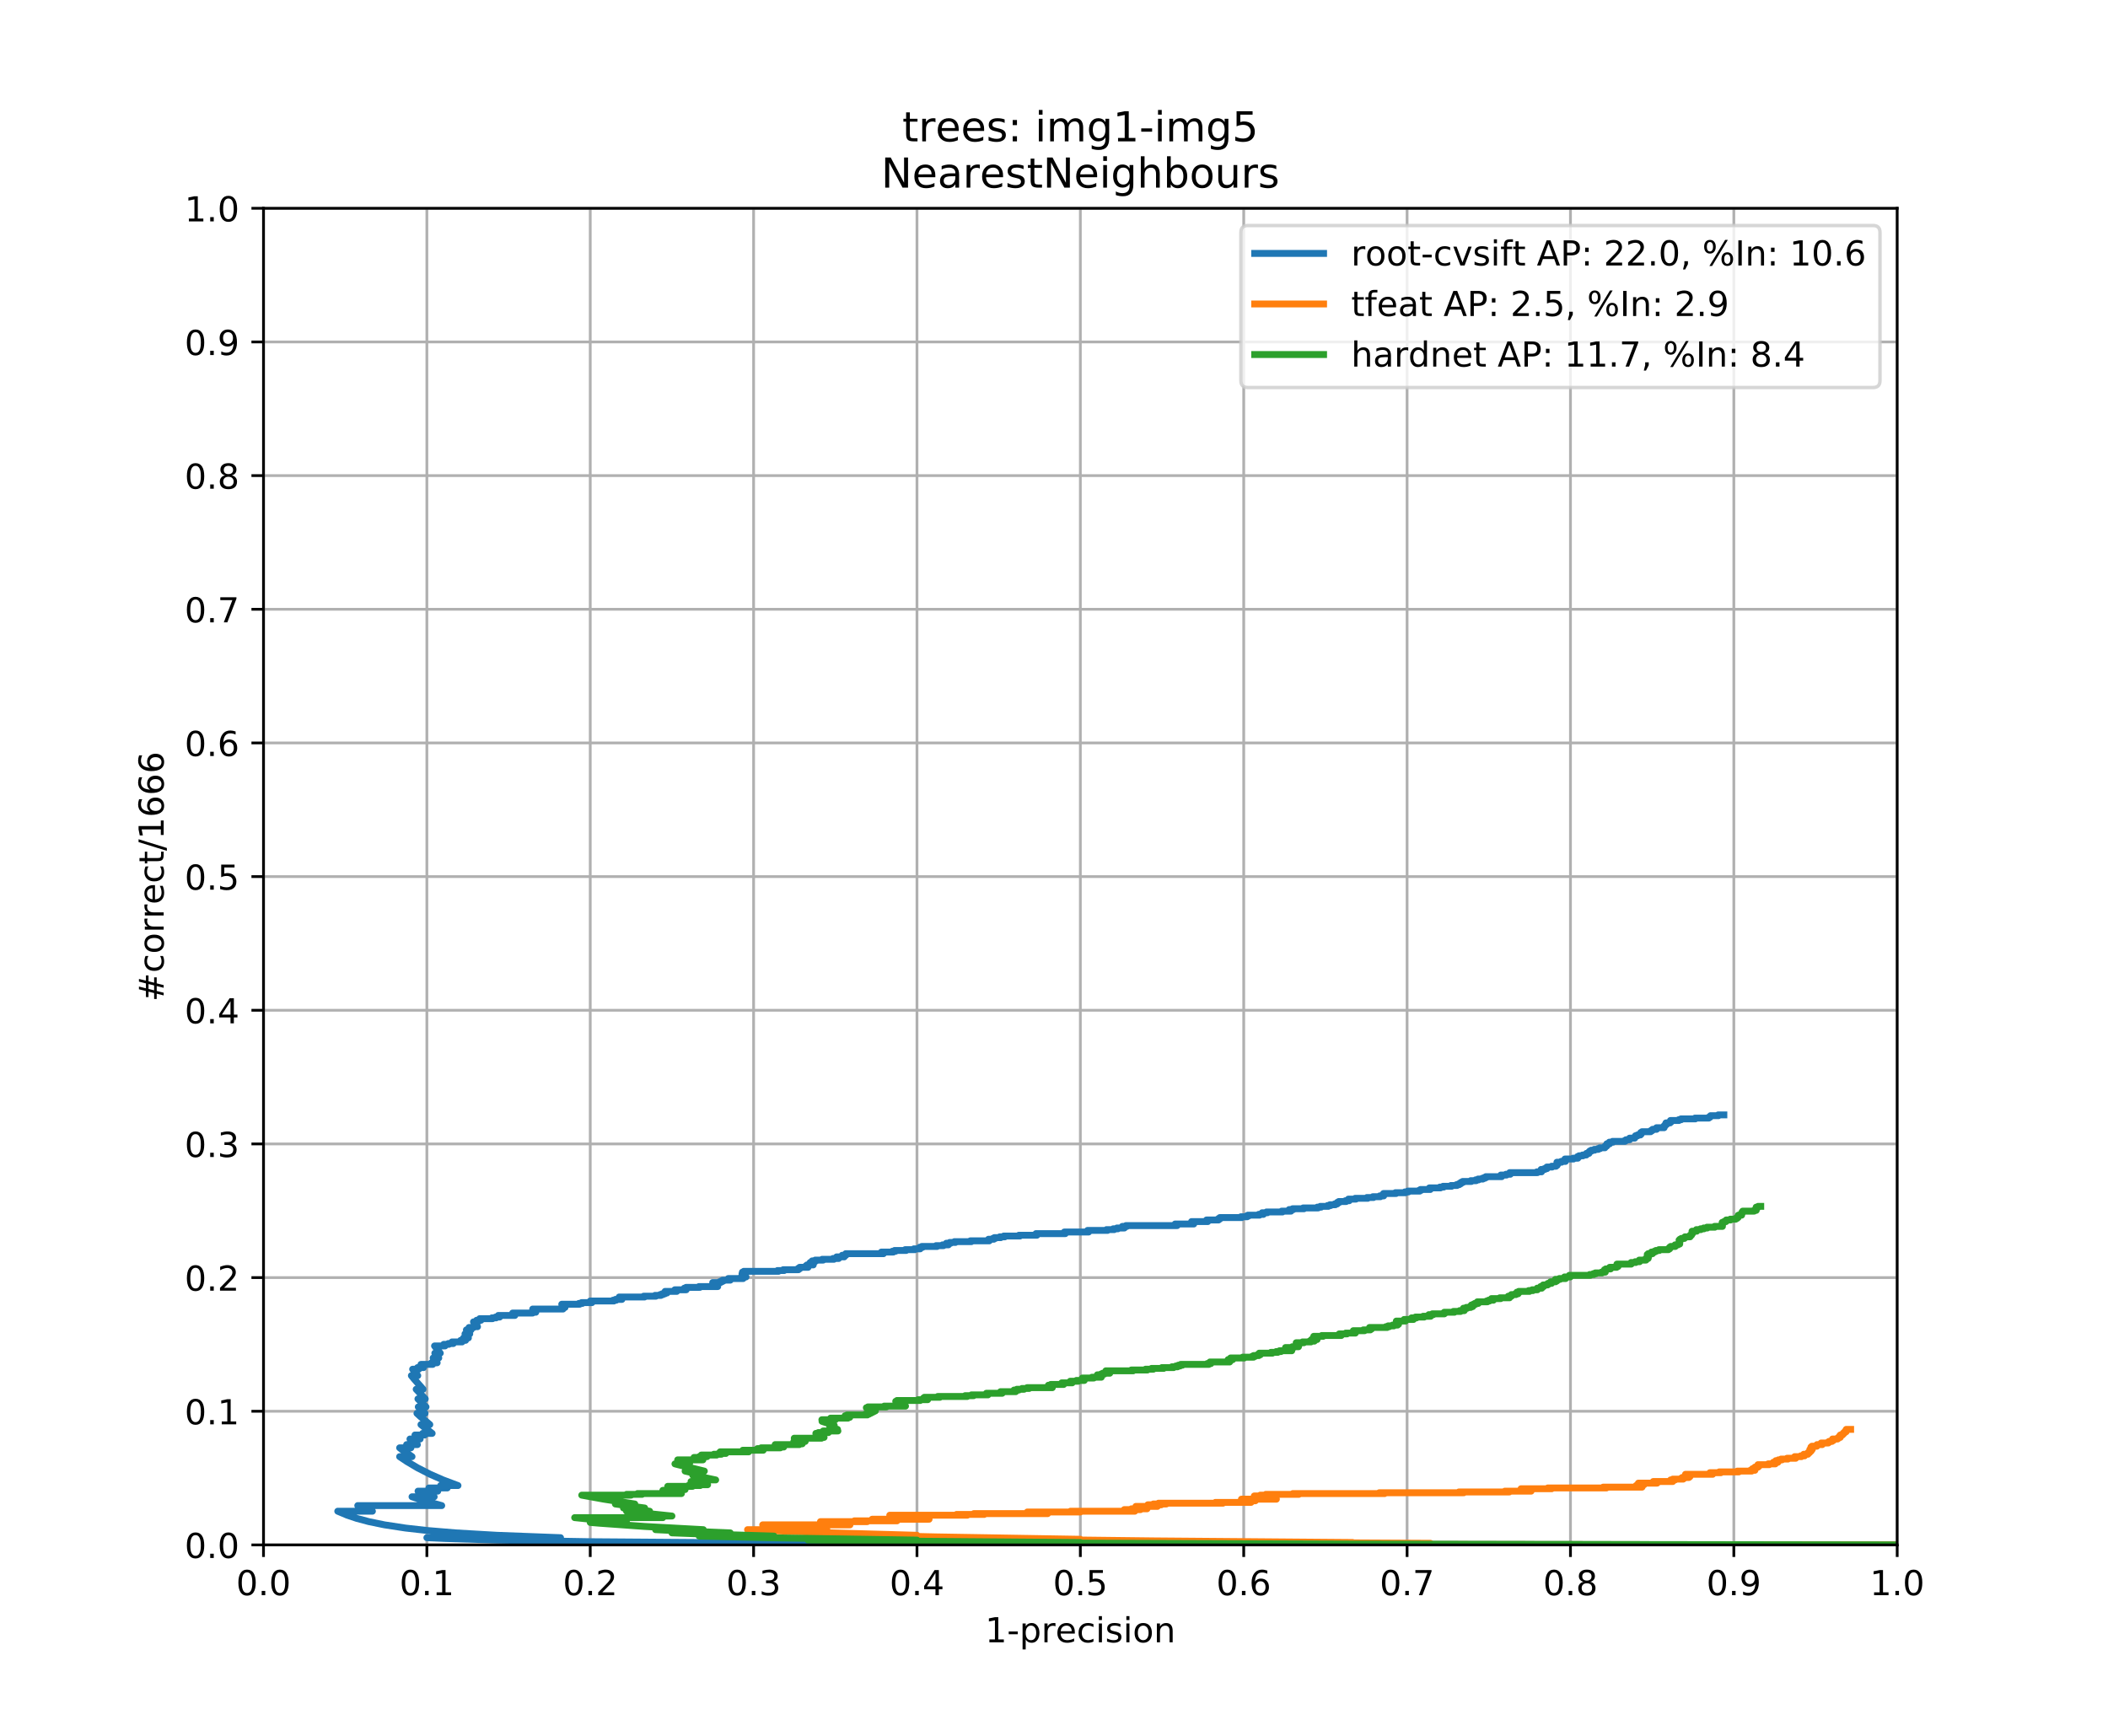 <?xml version="1.0" encoding="utf-8" standalone="no"?>
<!DOCTYPE svg PUBLIC "-//W3C//DTD SVG 1.1//EN"
  "http://www.w3.org/Graphics/SVG/1.1/DTD/svg11.dtd">
<!-- Created with matplotlib (https://matplotlib.org/) -->
<svg height="504pt" version="1.1" viewBox="0 0 612 504" width="612pt" xmlns="http://www.w3.org/2000/svg" xmlns:xlink="http://www.w3.org/1999/xlink">
 <defs>
  <style type="text/css">
*{stroke-linecap:butt;stroke-linejoin:round;}
  </style>
 </defs>
 <g id="figure_1">
  <g id="patch_1">
   <path d="M 0 504 
L 612 504 
L 612 0 
L 0 0 
z
" style="fill:#ffffff;"/>
  </g>
  <g id="axes_1">
   <g id="patch_2">
    <path d="M 76.5 448.56 
L 550.8 448.56 
L 550.8 60.48 
L 76.5 60.48 
z
" style="fill:#ffffff;"/>
   </g>
   <g id="matplotlib.axis_1">
    <g id="xtick_1">
     <g id="line2d_1">
      <path clip-path="url(#pb82b699ff6)" d="M 76.5 448.56 
L 76.5 60.48 
" style="fill:none;stroke:#b0b0b0;stroke-linecap:square;stroke-width:0.8;"/>
     </g>
     <g id="line2d_2">
      <defs>
       <path d="M 0 0 
L 0 3.5 
" id="m0b3a1ac44d" style="stroke:#000000;stroke-width:0.8;"/>
      </defs>
      <g>
       <use style="stroke:#000000;stroke-width:0.8;" x="76.5" xlink:href="#m0b3a1ac44d" y="448.56"/>
      </g>
     </g>
     <g id="text_1">
      <!-- 0.0 -->
      <defs>
       <path d="M 31.781 66.406 
Q 24.172 66.406 20.328 58.906 
Q 16.5 51.422 16.5 36.375 
Q 16.5 21.391 20.328 13.891 
Q 24.172 6.391 31.781 6.391 
Q 39.453 6.391 43.281 13.891 
Q 47.125 21.391 47.125 36.375 
Q 47.125 51.422 43.281 58.906 
Q 39.453 66.406 31.781 66.406 
z
M 31.781 74.219 
Q 44.047 74.219 50.516 64.516 
Q 56.984 54.828 56.984 36.375 
Q 56.984 17.969 50.516 8.266 
Q 44.047 -1.422 31.781 -1.422 
Q 19.531 -1.422 13.062 8.266 
Q 6.594 17.969 6.594 36.375 
Q 6.594 54.828 13.062 64.516 
Q 19.531 74.219 31.781 74.219 
z
" id="DejaVuSans-48"/>
       <path d="M 10.688 12.406 
L 21 12.406 
L 21 0 
L 10.688 0 
z
" id="DejaVuSans-46"/>
      </defs>
      <g transform="translate(68.548 463.158)scale(0.1 -0.1)">
       <use xlink:href="#DejaVuSans-48"/>
       <use x="63.623" xlink:href="#DejaVuSans-46"/>
       <use x="95.41" xlink:href="#DejaVuSans-48"/>
      </g>
     </g>
    </g>
    <g id="xtick_2">
     <g id="line2d_3">
      <path clip-path="url(#pb82b699ff6)" d="M 123.93 448.56 
L 123.93 60.48 
" style="fill:none;stroke:#b0b0b0;stroke-linecap:square;stroke-width:0.8;"/>
     </g>
     <g id="line2d_4">
      <g>
       <use style="stroke:#000000;stroke-width:0.8;" x="123.93" xlink:href="#m0b3a1ac44d" y="448.56"/>
      </g>
     </g>
     <g id="text_2">
      <!-- 0.1 -->
      <defs>
       <path d="M 12.406 8.297 
L 28.516 8.297 
L 28.516 63.922 
L 10.984 60.406 
L 10.984 69.391 
L 28.422 72.906 
L 38.281 72.906 
L 38.281 8.297 
L 54.391 8.297 
L 54.391 0 
L 12.406 0 
z
" id="DejaVuSans-49"/>
      </defs>
      <g transform="translate(115.978 463.158)scale(0.1 -0.1)">
       <use xlink:href="#DejaVuSans-48"/>
       <use x="63.623" xlink:href="#DejaVuSans-46"/>
       <use x="95.41" xlink:href="#DejaVuSans-49"/>
      </g>
     </g>
    </g>
    <g id="xtick_3">
     <g id="line2d_5">
      <path clip-path="url(#pb82b699ff6)" d="M 171.36 448.56 
L 171.36 60.48 
" style="fill:none;stroke:#b0b0b0;stroke-linecap:square;stroke-width:0.8;"/>
     </g>
     <g id="line2d_6">
      <g>
       <use style="stroke:#000000;stroke-width:0.8;" x="171.36" xlink:href="#m0b3a1ac44d" y="448.56"/>
      </g>
     </g>
     <g id="text_3">
      <!-- 0.2 -->
      <defs>
       <path d="M 19.188 8.297 
L 53.609 8.297 
L 53.609 0 
L 7.328 0 
L 7.328 8.297 
Q 12.938 14.109 22.625 23.891 
Q 32.328 33.688 34.812 36.531 
Q 39.547 41.844 41.422 45.531 
Q 43.312 49.219 43.312 52.781 
Q 43.312 58.594 39.234 62.25 
Q 35.156 65.922 28.609 65.922 
Q 23.969 65.922 18.812 64.312 
Q 13.672 62.703 7.812 59.422 
L 7.812 69.391 
Q 13.766 71.781 18.938 73 
Q 24.125 74.219 28.422 74.219 
Q 39.75 74.219 46.484 68.547 
Q 53.219 62.891 53.219 53.422 
Q 53.219 48.922 51.531 44.891 
Q 49.859 40.875 45.406 35.406 
Q 44.188 33.984 37.641 27.219 
Q 31.109 20.453 19.188 8.297 
z
" id="DejaVuSans-50"/>
      </defs>
      <g transform="translate(163.408 463.158)scale(0.1 -0.1)">
       <use xlink:href="#DejaVuSans-48"/>
       <use x="63.623" xlink:href="#DejaVuSans-46"/>
       <use x="95.41" xlink:href="#DejaVuSans-50"/>
      </g>
     </g>
    </g>
    <g id="xtick_4">
     <g id="line2d_7">
      <path clip-path="url(#pb82b699ff6)" d="M 218.79 448.56 
L 218.79 60.48 
" style="fill:none;stroke:#b0b0b0;stroke-linecap:square;stroke-width:0.8;"/>
     </g>
     <g id="line2d_8">
      <g>
       <use style="stroke:#000000;stroke-width:0.8;" x="218.79" xlink:href="#m0b3a1ac44d" y="448.56"/>
      </g>
     </g>
     <g id="text_4">
      <!-- 0.3 -->
      <defs>
       <path d="M 40.578 39.312 
Q 47.656 37.797 51.625 33 
Q 55.609 28.219 55.609 21.188 
Q 55.609 10.406 48.188 4.484 
Q 40.766 -1.422 27.094 -1.422 
Q 22.516 -1.422 17.656 -0.516 
Q 12.797 0.391 7.625 2.203 
L 7.625 11.719 
Q 11.719 9.328 16.594 8.109 
Q 21.484 6.891 26.812 6.891 
Q 36.078 6.891 40.938 10.547 
Q 45.797 14.203 45.797 21.188 
Q 45.797 27.641 41.281 31.266 
Q 36.766 34.906 28.719 34.906 
L 20.219 34.906 
L 20.219 43.016 
L 29.109 43.016 
Q 36.375 43.016 40.234 45.922 
Q 44.094 48.828 44.094 54.297 
Q 44.094 59.906 40.109 62.906 
Q 36.141 65.922 28.719 65.922 
Q 24.656 65.922 20.016 65.031 
Q 15.375 64.156 9.812 62.312 
L 9.812 71.094 
Q 15.438 72.656 20.344 73.438 
Q 25.25 74.219 29.594 74.219 
Q 40.828 74.219 47.359 69.109 
Q 53.906 64.016 53.906 55.328 
Q 53.906 49.266 50.438 45.094 
Q 46.969 40.922 40.578 39.312 
z
" id="DejaVuSans-51"/>
      </defs>
      <g transform="translate(210.838 463.158)scale(0.1 -0.1)">
       <use xlink:href="#DejaVuSans-48"/>
       <use x="63.623" xlink:href="#DejaVuSans-46"/>
       <use x="95.41" xlink:href="#DejaVuSans-51"/>
      </g>
     </g>
    </g>
    <g id="xtick_5">
     <g id="line2d_9">
      <path clip-path="url(#pb82b699ff6)" d="M 266.22 448.56 
L 266.22 60.48 
" style="fill:none;stroke:#b0b0b0;stroke-linecap:square;stroke-width:0.8;"/>
     </g>
     <g id="line2d_10">
      <g>
       <use style="stroke:#000000;stroke-width:0.8;" x="266.22" xlink:href="#m0b3a1ac44d" y="448.56"/>
      </g>
     </g>
     <g id="text_5">
      <!-- 0.4 -->
      <defs>
       <path d="M 37.797 64.312 
L 12.891 25.391 
L 37.797 25.391 
z
M 35.203 72.906 
L 47.609 72.906 
L 47.609 25.391 
L 58.016 25.391 
L 58.016 17.188 
L 47.609 17.188 
L 47.609 0 
L 37.797 0 
L 37.797 17.188 
L 4.891 17.188 
L 4.891 26.703 
z
" id="DejaVuSans-52"/>
      </defs>
      <g transform="translate(258.268 463.158)scale(0.1 -0.1)">
       <use xlink:href="#DejaVuSans-48"/>
       <use x="63.623" xlink:href="#DejaVuSans-46"/>
       <use x="95.41" xlink:href="#DejaVuSans-52"/>
      </g>
     </g>
    </g>
    <g id="xtick_6">
     <g id="line2d_11">
      <path clip-path="url(#pb82b699ff6)" d="M 313.65 448.56 
L 313.65 60.48 
" style="fill:none;stroke:#b0b0b0;stroke-linecap:square;stroke-width:0.8;"/>
     </g>
     <g id="line2d_12">
      <g>
       <use style="stroke:#000000;stroke-width:0.8;" x="313.65" xlink:href="#m0b3a1ac44d" y="448.56"/>
      </g>
     </g>
     <g id="text_6">
      <!-- 0.5 -->
      <defs>
       <path d="M 10.797 72.906 
L 49.516 72.906 
L 49.516 64.594 
L 19.828 64.594 
L 19.828 46.734 
Q 21.969 47.469 24.109 47.828 
Q 26.266 48.188 28.422 48.188 
Q 40.625 48.188 47.75 41.5 
Q 54.891 34.812 54.891 23.391 
Q 54.891 11.625 47.562 5.094 
Q 40.234 -1.422 26.906 -1.422 
Q 22.312 -1.422 17.547 -0.641 
Q 12.797 0.141 7.719 1.703 
L 7.719 11.625 
Q 12.109 9.234 16.797 8.062 
Q 21.484 6.891 26.703 6.891 
Q 35.156 6.891 40.078 11.328 
Q 45.016 15.766 45.016 23.391 
Q 45.016 31 40.078 35.438 
Q 35.156 39.891 26.703 39.891 
Q 22.75 39.891 18.812 39.016 
Q 14.891 38.141 10.797 36.281 
z
" id="DejaVuSans-53"/>
      </defs>
      <g transform="translate(305.698 463.158)scale(0.1 -0.1)">
       <use xlink:href="#DejaVuSans-48"/>
       <use x="63.623" xlink:href="#DejaVuSans-46"/>
       <use x="95.41" xlink:href="#DejaVuSans-53"/>
      </g>
     </g>
    </g>
    <g id="xtick_7">
     <g id="line2d_13">
      <path clip-path="url(#pb82b699ff6)" d="M 361.08 448.56 
L 361.08 60.48 
" style="fill:none;stroke:#b0b0b0;stroke-linecap:square;stroke-width:0.8;"/>
     </g>
     <g id="line2d_14">
      <g>
       <use style="stroke:#000000;stroke-width:0.8;" x="361.08" xlink:href="#m0b3a1ac44d" y="448.56"/>
      </g>
     </g>
     <g id="text_7">
      <!-- 0.6 -->
      <defs>
       <path d="M 33.016 40.375 
Q 26.375 40.375 22.484 35.828 
Q 18.609 31.297 18.609 23.391 
Q 18.609 15.531 22.484 10.953 
Q 26.375 6.391 33.016 6.391 
Q 39.656 6.391 43.531 10.953 
Q 47.406 15.531 47.406 23.391 
Q 47.406 31.297 43.531 35.828 
Q 39.656 40.375 33.016 40.375 
z
M 52.594 71.297 
L 52.594 62.312 
Q 48.875 64.062 45.094 64.984 
Q 41.312 65.922 37.594 65.922 
Q 27.828 65.922 22.672 59.328 
Q 17.531 52.734 16.797 39.406 
Q 19.672 43.656 24.016 45.922 
Q 28.375 48.188 33.594 48.188 
Q 44.578 48.188 50.953 41.516 
Q 57.328 34.859 57.328 23.391 
Q 57.328 12.156 50.688 5.359 
Q 44.047 -1.422 33.016 -1.422 
Q 20.359 -1.422 13.672 8.266 
Q 6.984 17.969 6.984 36.375 
Q 6.984 53.656 15.188 63.938 
Q 23.391 74.219 37.203 74.219 
Q 40.922 74.219 44.703 73.484 
Q 48.484 72.75 52.594 71.297 
z
" id="DejaVuSans-54"/>
      </defs>
      <g transform="translate(353.128 463.158)scale(0.1 -0.1)">
       <use xlink:href="#DejaVuSans-48"/>
       <use x="63.623" xlink:href="#DejaVuSans-46"/>
       <use x="95.41" xlink:href="#DejaVuSans-54"/>
      </g>
     </g>
    </g>
    <g id="xtick_8">
     <g id="line2d_15">
      <path clip-path="url(#pb82b699ff6)" d="M 408.51 448.56 
L 408.51 60.48 
" style="fill:none;stroke:#b0b0b0;stroke-linecap:square;stroke-width:0.8;"/>
     </g>
     <g id="line2d_16">
      <g>
       <use style="stroke:#000000;stroke-width:0.8;" x="408.51" xlink:href="#m0b3a1ac44d" y="448.56"/>
      </g>
     </g>
     <g id="text_8">
      <!-- 0.7 -->
      <defs>
       <path d="M 8.203 72.906 
L 55.078 72.906 
L 55.078 68.703 
L 28.609 0 
L 18.312 0 
L 43.219 64.594 
L 8.203 64.594 
z
" id="DejaVuSans-55"/>
      </defs>
      <g transform="translate(400.558 463.158)scale(0.1 -0.1)">
       <use xlink:href="#DejaVuSans-48"/>
       <use x="63.623" xlink:href="#DejaVuSans-46"/>
       <use x="95.41" xlink:href="#DejaVuSans-55"/>
      </g>
     </g>
    </g>
    <g id="xtick_9">
     <g id="line2d_17">
      <path clip-path="url(#pb82b699ff6)" d="M 455.94 448.56 
L 455.94 60.48 
" style="fill:none;stroke:#b0b0b0;stroke-linecap:square;stroke-width:0.8;"/>
     </g>
     <g id="line2d_18">
      <g>
       <use style="stroke:#000000;stroke-width:0.8;" x="455.94" xlink:href="#m0b3a1ac44d" y="448.56"/>
      </g>
     </g>
     <g id="text_9">
      <!-- 0.8 -->
      <defs>
       <path d="M 31.781 34.625 
Q 24.75 34.625 20.719 30.859 
Q 16.703 27.094 16.703 20.516 
Q 16.703 13.922 20.719 10.156 
Q 24.75 6.391 31.781 6.391 
Q 38.812 6.391 42.859 10.172 
Q 46.922 13.969 46.922 20.516 
Q 46.922 27.094 42.891 30.859 
Q 38.875 34.625 31.781 34.625 
z
M 21.922 38.812 
Q 15.578 40.375 12.031 44.719 
Q 8.5 49.078 8.5 55.328 
Q 8.5 64.062 14.719 69.141 
Q 20.953 74.219 31.781 74.219 
Q 42.672 74.219 48.875 69.141 
Q 55.078 64.062 55.078 55.328 
Q 55.078 49.078 51.531 44.719 
Q 48 40.375 41.703 38.812 
Q 48.828 37.156 52.797 32.312 
Q 56.781 27.484 56.781 20.516 
Q 56.781 9.906 50.312 4.234 
Q 43.844 -1.422 31.781 -1.422 
Q 19.734 -1.422 13.25 4.234 
Q 6.781 9.906 6.781 20.516 
Q 6.781 27.484 10.781 32.312 
Q 14.797 37.156 21.922 38.812 
z
M 18.312 54.391 
Q 18.312 48.734 21.844 45.562 
Q 25.391 42.391 31.781 42.391 
Q 38.141 42.391 41.719 45.562 
Q 45.312 48.734 45.312 54.391 
Q 45.312 60.062 41.719 63.234 
Q 38.141 66.406 31.781 66.406 
Q 25.391 66.406 21.844 63.234 
Q 18.312 60.062 18.312 54.391 
z
" id="DejaVuSans-56"/>
      </defs>
      <g transform="translate(447.988 463.158)scale(0.1 -0.1)">
       <use xlink:href="#DejaVuSans-48"/>
       <use x="63.623" xlink:href="#DejaVuSans-46"/>
       <use x="95.41" xlink:href="#DejaVuSans-56"/>
      </g>
     </g>
    </g>
    <g id="xtick_10">
     <g id="line2d_19">
      <path clip-path="url(#pb82b699ff6)" d="M 503.37 448.56 
L 503.37 60.48 
" style="fill:none;stroke:#b0b0b0;stroke-linecap:square;stroke-width:0.8;"/>
     </g>
     <g id="line2d_20">
      <g>
       <use style="stroke:#000000;stroke-width:0.8;" x="503.37" xlink:href="#m0b3a1ac44d" y="448.56"/>
      </g>
     </g>
     <g id="text_10">
      <!-- 0.9 -->
      <defs>
       <path d="M 10.984 1.516 
L 10.984 10.5 
Q 14.703 8.734 18.5 7.812 
Q 22.312 6.891 25.984 6.891 
Q 35.75 6.891 40.891 13.453 
Q 46.047 20.016 46.781 33.406 
Q 43.953 29.203 39.594 26.953 
Q 35.25 24.703 29.984 24.703 
Q 19.047 24.703 12.672 31.312 
Q 6.297 37.938 6.297 49.422 
Q 6.297 60.641 12.938 67.422 
Q 19.578 74.219 30.609 74.219 
Q 43.266 74.219 49.922 64.516 
Q 56.594 54.828 56.594 36.375 
Q 56.594 19.141 48.406 8.859 
Q 40.234 -1.422 26.422 -1.422 
Q 22.703 -1.422 18.891 -0.688 
Q 15.094 0.047 10.984 1.516 
z
M 30.609 32.422 
Q 37.25 32.422 41.125 36.953 
Q 45.016 41.5 45.016 49.422 
Q 45.016 57.281 41.125 61.844 
Q 37.25 66.406 30.609 66.406 
Q 23.969 66.406 20.094 61.844 
Q 16.219 57.281 16.219 49.422 
Q 16.219 41.5 20.094 36.953 
Q 23.969 32.422 30.609 32.422 
z
" id="DejaVuSans-57"/>
      </defs>
      <g transform="translate(495.418 463.158)scale(0.1 -0.1)">
       <use xlink:href="#DejaVuSans-48"/>
       <use x="63.623" xlink:href="#DejaVuSans-46"/>
       <use x="95.41" xlink:href="#DejaVuSans-57"/>
      </g>
     </g>
    </g>
    <g id="xtick_11">
     <g id="line2d_21">
      <path clip-path="url(#pb82b699ff6)" d="M 550.8 448.56 
L 550.8 60.48 
" style="fill:none;stroke:#b0b0b0;stroke-linecap:square;stroke-width:0.8;"/>
     </g>
     <g id="line2d_22">
      <g>
       <use style="stroke:#000000;stroke-width:0.8;" x="550.8" xlink:href="#m0b3a1ac44d" y="448.56"/>
      </g>
     </g>
     <g id="text_11">
      <!-- 1.0 -->
      <g transform="translate(542.848 463.158)scale(0.1 -0.1)">
       <use xlink:href="#DejaVuSans-49"/>
       <use x="63.623" xlink:href="#DejaVuSans-46"/>
       <use x="95.41" xlink:href="#DejaVuSans-48"/>
      </g>
     </g>
    </g>
    <g id="text_12">
     <!-- 1-precision -->
     <defs>
      <path d="M 4.891 31.391 
L 31.203 31.391 
L 31.203 23.391 
L 4.891 23.391 
z
" id="DejaVuSans-45"/>
      <path d="M 18.109 8.203 
L 18.109 -20.797 
L 9.078 -20.797 
L 9.078 54.688 
L 18.109 54.688 
L 18.109 46.391 
Q 20.953 51.266 25.266 53.625 
Q 29.594 56 35.594 56 
Q 45.562 56 51.781 48.094 
Q 58.016 40.188 58.016 27.297 
Q 58.016 14.406 51.781 6.484 
Q 45.562 -1.422 35.594 -1.422 
Q 29.594 -1.422 25.266 0.953 
Q 20.953 3.328 18.109 8.203 
z
M 48.688 27.297 
Q 48.688 37.203 44.609 42.844 
Q 40.531 48.484 33.406 48.484 
Q 26.266 48.484 22.188 42.844 
Q 18.109 37.203 18.109 27.297 
Q 18.109 17.391 22.188 11.75 
Q 26.266 6.109 33.406 6.109 
Q 40.531 6.109 44.609 11.75 
Q 48.688 17.391 48.688 27.297 
z
" id="DejaVuSans-112"/>
      <path d="M 41.109 46.297 
Q 39.594 47.172 37.812 47.578 
Q 36.031 48 33.891 48 
Q 26.266 48 22.188 43.047 
Q 18.109 38.094 18.109 28.812 
L 18.109 0 
L 9.078 0 
L 9.078 54.688 
L 18.109 54.688 
L 18.109 46.188 
Q 20.953 51.172 25.484 53.578 
Q 30.031 56 36.531 56 
Q 37.453 56 38.578 55.875 
Q 39.703 55.766 41.062 55.516 
z
" id="DejaVuSans-114"/>
      <path d="M 56.203 29.594 
L 56.203 25.203 
L 14.891 25.203 
Q 15.484 15.922 20.484 11.062 
Q 25.484 6.203 34.422 6.203 
Q 39.594 6.203 44.453 7.469 
Q 49.312 8.734 54.109 11.281 
L 54.109 2.781 
Q 49.266 0.734 44.188 -0.344 
Q 39.109 -1.422 33.891 -1.422 
Q 20.797 -1.422 13.156 6.188 
Q 5.516 13.812 5.516 26.812 
Q 5.516 40.234 12.766 48.109 
Q 20.016 56 32.328 56 
Q 43.359 56 49.781 48.891 
Q 56.203 41.797 56.203 29.594 
z
M 47.219 32.234 
Q 47.125 39.594 43.094 43.984 
Q 39.062 48.391 32.422 48.391 
Q 24.906 48.391 20.391 44.141 
Q 15.875 39.891 15.188 32.172 
z
" id="DejaVuSans-101"/>
      <path d="M 48.781 52.594 
L 48.781 44.188 
Q 44.969 46.297 41.141 47.344 
Q 37.312 48.391 33.406 48.391 
Q 24.656 48.391 19.812 42.844 
Q 14.984 37.312 14.984 27.297 
Q 14.984 17.281 19.812 11.734 
Q 24.656 6.203 33.406 6.203 
Q 37.312 6.203 41.141 7.25 
Q 44.969 8.297 48.781 10.406 
L 48.781 2.094 
Q 45.016 0.344 40.984 -0.531 
Q 36.969 -1.422 32.422 -1.422 
Q 20.062 -1.422 12.781 6.344 
Q 5.516 14.109 5.516 27.297 
Q 5.516 40.672 12.859 48.328 
Q 20.219 56 33.016 56 
Q 37.156 56 41.109 55.141 
Q 45.062 54.297 48.781 52.594 
z
" id="DejaVuSans-99"/>
      <path d="M 9.422 54.688 
L 18.406 54.688 
L 18.406 0 
L 9.422 0 
z
M 9.422 75.984 
L 18.406 75.984 
L 18.406 64.594 
L 9.422 64.594 
z
" id="DejaVuSans-105"/>
      <path d="M 44.281 53.078 
L 44.281 44.578 
Q 40.484 46.531 36.375 47.5 
Q 32.281 48.484 27.875 48.484 
Q 21.188 48.484 17.844 46.438 
Q 14.5 44.391 14.5 40.281 
Q 14.5 37.156 16.891 35.375 
Q 19.281 33.594 26.516 31.984 
L 29.594 31.297 
Q 39.156 29.25 43.188 25.516 
Q 47.219 21.781 47.219 15.094 
Q 47.219 7.469 41.188 3.016 
Q 35.156 -1.422 24.609 -1.422 
Q 20.219 -1.422 15.453 -0.562 
Q 10.688 0.297 5.422 2 
L 5.422 11.281 
Q 10.406 8.688 15.234 7.391 
Q 20.062 6.109 24.812 6.109 
Q 31.156 6.109 34.562 8.281 
Q 37.984 10.453 37.984 14.406 
Q 37.984 18.062 35.516 20.016 
Q 33.062 21.969 24.703 23.781 
L 21.578 24.516 
Q 13.234 26.266 9.516 29.906 
Q 5.812 33.547 5.812 39.891 
Q 5.812 47.609 11.281 51.797 
Q 16.75 56 26.812 56 
Q 31.781 56 36.172 55.266 
Q 40.578 54.547 44.281 53.078 
z
" id="DejaVuSans-115"/>
      <path d="M 30.609 48.391 
Q 23.391 48.391 19.188 42.75 
Q 14.984 37.109 14.984 27.297 
Q 14.984 17.484 19.156 11.844 
Q 23.344 6.203 30.609 6.203 
Q 37.797 6.203 41.984 11.859 
Q 46.188 17.531 46.188 27.297 
Q 46.188 37.016 41.984 42.703 
Q 37.797 48.391 30.609 48.391 
z
M 30.609 56 
Q 42.328 56 49.016 48.375 
Q 55.719 40.766 55.719 27.297 
Q 55.719 13.875 49.016 6.219 
Q 42.328 -1.422 30.609 -1.422 
Q 18.844 -1.422 12.172 6.219 
Q 5.516 13.875 5.516 27.297 
Q 5.516 40.766 12.172 48.375 
Q 18.844 56 30.609 56 
z
" id="DejaVuSans-111"/>
      <path d="M 54.891 33.016 
L 54.891 0 
L 45.906 0 
L 45.906 32.719 
Q 45.906 40.484 42.875 44.328 
Q 39.844 48.188 33.797 48.188 
Q 26.516 48.188 22.312 43.547 
Q 18.109 38.922 18.109 30.906 
L 18.109 0 
L 9.078 0 
L 9.078 54.688 
L 18.109 54.688 
L 18.109 46.188 
Q 21.344 51.125 25.703 53.562 
Q 30.078 56 35.797 56 
Q 45.219 56 50.047 50.172 
Q 54.891 44.344 54.891 33.016 
z
" id="DejaVuSans-110"/>
     </defs>
     <g transform="translate(286 476.837)scale(0.1 -0.1)">
      <use xlink:href="#DejaVuSans-49"/>
      <use x="63.623" xlink:href="#DejaVuSans-45"/>
      <use x="99.707" xlink:href="#DejaVuSans-112"/>
      <use x="163.184" xlink:href="#DejaVuSans-114"/>
      <use x="204.266" xlink:href="#DejaVuSans-101"/>
      <use x="265.789" xlink:href="#DejaVuSans-99"/>
      <use x="320.77" xlink:href="#DejaVuSans-105"/>
      <use x="348.553" xlink:href="#DejaVuSans-115"/>
      <use x="400.652" xlink:href="#DejaVuSans-105"/>
      <use x="428.436" xlink:href="#DejaVuSans-111"/>
      <use x="489.617" xlink:href="#DejaVuSans-110"/>
     </g>
    </g>
   </g>
   <g id="matplotlib.axis_2">
    <g id="ytick_1">
     <g id="line2d_23">
      <path clip-path="url(#pb82b699ff6)" d="M 76.5 448.56 
L 550.8 448.56 
" style="fill:none;stroke:#b0b0b0;stroke-linecap:square;stroke-width:0.8;"/>
     </g>
     <g id="line2d_24">
      <defs>
       <path d="M 0 0 
L -3.5 0 
" id="m4f2c1a9c76" style="stroke:#000000;stroke-width:0.8;"/>
      </defs>
      <g>
       <use style="stroke:#000000;stroke-width:0.8;" x="76.5" xlink:href="#m4f2c1a9c76" y="448.56"/>
      </g>
     </g>
     <g id="text_13">
      <!-- 0.0 -->
      <g transform="translate(53.597 452.359)scale(0.1 -0.1)">
       <use xlink:href="#DejaVuSans-48"/>
       <use x="63.623" xlink:href="#DejaVuSans-46"/>
       <use x="95.41" xlink:href="#DejaVuSans-48"/>
      </g>
     </g>
    </g>
    <g id="ytick_2">
     <g id="line2d_25">
      <path clip-path="url(#pb82b699ff6)" d="M 76.5 409.752 
L 550.8 409.752 
" style="fill:none;stroke:#b0b0b0;stroke-linecap:square;stroke-width:0.8;"/>
     </g>
     <g id="line2d_26">
      <g>
       <use style="stroke:#000000;stroke-width:0.8;" x="76.5" xlink:href="#m4f2c1a9c76" y="409.752"/>
      </g>
     </g>
     <g id="text_14">
      <!-- 0.1 -->
      <g transform="translate(53.597 413.551)scale(0.1 -0.1)">
       <use xlink:href="#DejaVuSans-48"/>
       <use x="63.623" xlink:href="#DejaVuSans-46"/>
       <use x="95.41" xlink:href="#DejaVuSans-49"/>
      </g>
     </g>
    </g>
    <g id="ytick_3">
     <g id="line2d_27">
      <path clip-path="url(#pb82b699ff6)" d="M 76.5 370.944 
L 550.8 370.944 
" style="fill:none;stroke:#b0b0b0;stroke-linecap:square;stroke-width:0.8;"/>
     </g>
     <g id="line2d_28">
      <g>
       <use style="stroke:#000000;stroke-width:0.8;" x="76.5" xlink:href="#m4f2c1a9c76" y="370.944"/>
      </g>
     </g>
     <g id="text_15">
      <!-- 0.2 -->
      <g transform="translate(53.597 374.743)scale(0.1 -0.1)">
       <use xlink:href="#DejaVuSans-48"/>
       <use x="63.623" xlink:href="#DejaVuSans-46"/>
       <use x="95.41" xlink:href="#DejaVuSans-50"/>
      </g>
     </g>
    </g>
    <g id="ytick_4">
     <g id="line2d_29">
      <path clip-path="url(#pb82b699ff6)" d="M 76.5 332.136 
L 550.8 332.136 
" style="fill:none;stroke:#b0b0b0;stroke-linecap:square;stroke-width:0.8;"/>
     </g>
     <g id="line2d_30">
      <g>
       <use style="stroke:#000000;stroke-width:0.8;" x="76.5" xlink:href="#m4f2c1a9c76" y="332.136"/>
      </g>
     </g>
     <g id="text_16">
      <!-- 0.3 -->
      <g transform="translate(53.597 335.935)scale(0.1 -0.1)">
       <use xlink:href="#DejaVuSans-48"/>
       <use x="63.623" xlink:href="#DejaVuSans-46"/>
       <use x="95.41" xlink:href="#DejaVuSans-51"/>
      </g>
     </g>
    </g>
    <g id="ytick_5">
     <g id="line2d_31">
      <path clip-path="url(#pb82b699ff6)" d="M 76.5 293.328 
L 550.8 293.328 
" style="fill:none;stroke:#b0b0b0;stroke-linecap:square;stroke-width:0.8;"/>
     </g>
     <g id="line2d_32">
      <g>
       <use style="stroke:#000000;stroke-width:0.8;" x="76.5" xlink:href="#m4f2c1a9c76" y="293.328"/>
      </g>
     </g>
     <g id="text_17">
      <!-- 0.4 -->
      <g transform="translate(53.597 297.127)scale(0.1 -0.1)">
       <use xlink:href="#DejaVuSans-48"/>
       <use x="63.623" xlink:href="#DejaVuSans-46"/>
       <use x="95.41" xlink:href="#DejaVuSans-52"/>
      </g>
     </g>
    </g>
    <g id="ytick_6">
     <g id="line2d_33">
      <path clip-path="url(#pb82b699ff6)" d="M 76.5 254.52 
L 550.8 254.52 
" style="fill:none;stroke:#b0b0b0;stroke-linecap:square;stroke-width:0.8;"/>
     </g>
     <g id="line2d_34">
      <g>
       <use style="stroke:#000000;stroke-width:0.8;" x="76.5" xlink:href="#m4f2c1a9c76" y="254.52"/>
      </g>
     </g>
     <g id="text_18">
      <!-- 0.5 -->
      <g transform="translate(53.597 258.319)scale(0.1 -0.1)">
       <use xlink:href="#DejaVuSans-48"/>
       <use x="63.623" xlink:href="#DejaVuSans-46"/>
       <use x="95.41" xlink:href="#DejaVuSans-53"/>
      </g>
     </g>
    </g>
    <g id="ytick_7">
     <g id="line2d_35">
      <path clip-path="url(#pb82b699ff6)" d="M 76.5 215.712 
L 550.8 215.712 
" style="fill:none;stroke:#b0b0b0;stroke-linecap:square;stroke-width:0.8;"/>
     </g>
     <g id="line2d_36">
      <g>
       <use style="stroke:#000000;stroke-width:0.8;" x="76.5" xlink:href="#m4f2c1a9c76" y="215.712"/>
      </g>
     </g>
     <g id="text_19">
      <!-- 0.6 -->
      <g transform="translate(53.597 219.511)scale(0.1 -0.1)">
       <use xlink:href="#DejaVuSans-48"/>
       <use x="63.623" xlink:href="#DejaVuSans-46"/>
       <use x="95.41" xlink:href="#DejaVuSans-54"/>
      </g>
     </g>
    </g>
    <g id="ytick_8">
     <g id="line2d_37">
      <path clip-path="url(#pb82b699ff6)" d="M 76.5 176.904 
L 550.8 176.904 
" style="fill:none;stroke:#b0b0b0;stroke-linecap:square;stroke-width:0.8;"/>
     </g>
     <g id="line2d_38">
      <g>
       <use style="stroke:#000000;stroke-width:0.8;" x="76.5" xlink:href="#m4f2c1a9c76" y="176.904"/>
      </g>
     </g>
     <g id="text_20">
      <!-- 0.7 -->
      <g transform="translate(53.597 180.703)scale(0.1 -0.1)">
       <use xlink:href="#DejaVuSans-48"/>
       <use x="63.623" xlink:href="#DejaVuSans-46"/>
       <use x="95.41" xlink:href="#DejaVuSans-55"/>
      </g>
     </g>
    </g>
    <g id="ytick_9">
     <g id="line2d_39">
      <path clip-path="url(#pb82b699ff6)" d="M 76.5 138.096 
L 550.8 138.096 
" style="fill:none;stroke:#b0b0b0;stroke-linecap:square;stroke-width:0.8;"/>
     </g>
     <g id="line2d_40">
      <g>
       <use style="stroke:#000000;stroke-width:0.8;" x="76.5" xlink:href="#m4f2c1a9c76" y="138.096"/>
      </g>
     </g>
     <g id="text_21">
      <!-- 0.8 -->
      <g transform="translate(53.597 141.895)scale(0.1 -0.1)">
       <use xlink:href="#DejaVuSans-48"/>
       <use x="63.623" xlink:href="#DejaVuSans-46"/>
       <use x="95.41" xlink:href="#DejaVuSans-56"/>
      </g>
     </g>
    </g>
    <g id="ytick_10">
     <g id="line2d_41">
      <path clip-path="url(#pb82b699ff6)" d="M 76.5 99.288 
L 550.8 99.288 
" style="fill:none;stroke:#b0b0b0;stroke-linecap:square;stroke-width:0.8;"/>
     </g>
     <g id="line2d_42">
      <g>
       <use style="stroke:#000000;stroke-width:0.8;" x="76.5" xlink:href="#m4f2c1a9c76" y="99.288"/>
      </g>
     </g>
     <g id="text_22">
      <!-- 0.9 -->
      <g transform="translate(53.597 103.087)scale(0.1 -0.1)">
       <use xlink:href="#DejaVuSans-48"/>
       <use x="63.623" xlink:href="#DejaVuSans-46"/>
       <use x="95.41" xlink:href="#DejaVuSans-57"/>
      </g>
     </g>
    </g>
    <g id="ytick_11">
     <g id="line2d_43">
      <path clip-path="url(#pb82b699ff6)" d="M 76.5 60.48 
L 550.8 60.48 
" style="fill:none;stroke:#b0b0b0;stroke-linecap:square;stroke-width:0.8;"/>
     </g>
     <g id="line2d_44">
      <g>
       <use style="stroke:#000000;stroke-width:0.8;" x="76.5" xlink:href="#m4f2c1a9c76" y="60.48"/>
      </g>
     </g>
     <g id="text_23">
      <!-- 1.0 -->
      <g transform="translate(53.597 64.279)scale(0.1 -0.1)">
       <use xlink:href="#DejaVuSans-49"/>
       <use x="63.623" xlink:href="#DejaVuSans-46"/>
       <use x="95.41" xlink:href="#DejaVuSans-48"/>
      </g>
     </g>
    </g>
    <g id="text_24">
     <!-- #correct/1666 -->
     <defs>
      <path d="M 51.125 44 
L 36.922 44 
L 32.812 27.688 
L 47.125 27.688 
z
M 43.797 71.781 
L 38.719 51.516 
L 52.984 51.516 
L 58.109 71.781 
L 65.922 71.781 
L 60.891 51.516 
L 76.125 51.516 
L 76.125 44 
L 58.984 44 
L 54.984 27.688 
L 70.516 27.688 
L 70.516 20.219 
L 53.078 20.219 
L 48 0 
L 40.188 0 
L 45.219 20.219 
L 30.906 20.219 
L 25.875 0 
L 18.016 0 
L 23.094 20.219 
L 7.719 20.219 
L 7.719 27.688 
L 24.906 27.688 
L 29 44 
L 13.281 44 
L 13.281 51.516 
L 30.906 51.516 
L 35.891 71.781 
z
" id="DejaVuSans-35"/>
      <path d="M 18.312 70.219 
L 18.312 54.688 
L 36.812 54.688 
L 36.812 47.703 
L 18.312 47.703 
L 18.312 18.016 
Q 18.312 11.328 20.141 9.422 
Q 21.969 7.516 27.594 7.516 
L 36.812 7.516 
L 36.812 0 
L 27.594 0 
Q 17.188 0 13.234 3.875 
Q 9.281 7.766 9.281 18.016 
L 9.281 47.703 
L 2.688 47.703 
L 2.688 54.688 
L 9.281 54.688 
L 9.281 70.219 
z
" id="DejaVuSans-116"/>
      <path d="M 25.391 72.906 
L 33.688 72.906 
L 8.297 -9.281 
L 0 -9.281 
z
" id="DejaVuSans-47"/>
     </defs>
     <g transform="translate(47.517 290.822)rotate(-90)scale(0.1 -0.1)">
      <use xlink:href="#DejaVuSans-35"/>
      <use x="83.789" xlink:href="#DejaVuSans-99"/>
      <use x="138.77" xlink:href="#DejaVuSans-111"/>
      <use x="199.951" xlink:href="#DejaVuSans-114"/>
      <use x="241.049" xlink:href="#DejaVuSans-114"/>
      <use x="282.131" xlink:href="#DejaVuSans-101"/>
      <use x="343.654" xlink:href="#DejaVuSans-99"/>
      <use x="398.635" xlink:href="#DejaVuSans-116"/>
      <use x="437.844" xlink:href="#DejaVuSans-47"/>
      <use x="471.535" xlink:href="#DejaVuSans-49"/>
      <use x="535.158" xlink:href="#DejaVuSans-54"/>
      <use x="598.781" xlink:href="#DejaVuSans-54"/>
      <use x="662.404" xlink:href="#DejaVuSans-54"/>
     </g>
    </g>
   </g>
   <g id="line2d_45">
    <path clip-path="url(#pb82b699ff6)" d="M 550.8 448.56 
L 313.65 448.327 
L 234.6 448.094 
L 171.36 447.628 
L 144.257 447.162 
L 129.2 446.696 
L 123.93 446.464 
L 162.736 446.464 
L 144.257 445.765 
L 132.3 445.066 
L 123.93 444.367 
L 117.743 443.668 
L 111.633 442.736 
L 107.1 441.805 
L 103.603 440.873 
L 100.823 439.941 
L 98.059 438.776 
L 108.12 438.776 
L 104.958 437.612 
L 103.863 437.146 
L 128.242 437.146 
L 123.152 435.748 
L 119.618 434.584 
L 126.054 434.584 
L 121.981 433.186 
L 121.366 432.953 
L 127.092 432.953 
L 124.53 432.021 
L 129.859 432.021 
L 127.93 431.322 
L 132.964 431.322 
L 128.621 429.692 
L 124.898 428.061 
L 121.245 426.198 
L 118.105 424.334 
L 116.025 422.936 
L 119.618 422.936 
L 116.633 420.84 
L 116.025 420.374 
L 119.294 420.374 
L 118.045 419.442 
L 121.18 419.442 
L 119.023 417.812 
L 121.981 417.812 
L 120.475 416.647 
L 123.306 416.647 
L 122.698 416.181 
L 125.46 416.181 
L 122.493 413.852 
L 122.216 413.619 
L 124.782 413.619 
L 122.054 411.289 
L 121.048 410.358 
L 123.409 410.358 
L 121.434 408.494 
L 123.682 408.494 
L 121.334 406.165 
L 123.46 406.165 
L 120.827 403.369 
L 122.827 403.369 
L 120.186 400.341 
L 119.432 399.409 
L 121.284 399.409 
L 119.797 397.546 
L 121.578 397.546 
L 121.209 397.08 
L 122.962 397.08 
L 122.216 396.148 
L 125.631 396.148 
L 125.242 395.682 
L 126.918 395.682 
L 125.754 394.285 
L 127.383 394.285 
L 126.239 392.887 
L 127.824 392.887 
L 126.156 390.791 
L 129.2 390.791 
L 128.825 390.325 
L 130.321 390.325 
L 130.131 390.092 
L 131.612 390.092 
L 131.227 389.626 
L 134.141 389.626 
L 133.743 389.16 
L 135.176 389.16 
L 134.578 388.461 
L 135.988 388.461 
L 134.997 387.296 
L 136.378 387.296 
L 135.4 386.132 
L 136.753 386.132 
L 136.17 385.433 
L 137.503 385.433 
L 137.308 385.2 
L 138.629 385.2 
L 137.46 383.802 
L 138.752 383.802 
L 138.365 383.336 
L 139.642 383.336 
L 139.254 382.871 
L 143.018 382.871 
L 142.816 382.638 
L 144.052 382.638 
L 143.848 382.405 
L 145.073 382.405 
L 144.663 381.939 
L 149.469 381.939 
L 148.827 381.24 
L 154.636 381.24 
L 154.411 381.007 
L 155.55 381.007 
L 154.652 380.075 
L 163.455 380.075 
L 162.975 379.609 
L 164.043 379.609 
L 163.089 378.678 
L 168.3 378.678 
L 168.054 378.445 
L 169.077 378.445 
L 168.83 378.212 
L 171.862 378.212 
L 171.36 377.746 
L 178.223 377.746 
L 177.961 377.513 
L 178.92 377.513 
L 178.657 377.28 
L 180.556 377.28 
L 179.765 376.581 
L 187.131 376.581 
L 186.857 376.348 
L 190.425 376.348 
L 190.146 376.115 
L 191.901 376.115 
L 191.621 375.882 
L 192.491 375.882 
L 192.211 375.649 
L 193.075 375.649 
L 192.795 375.416 
L 193.653 375.416 
L 193.094 374.951 
L 196.477 374.951 
L 195.912 374.485 
L 199.221 374.485 
L 198.652 374.019 
L 199.467 374.019 
L 199.183 373.786 
L 203.197 373.786 
L 202.908 373.553 
L 208.368 373.553 
L 206.906 372.388 
L 209.179 372.388 
L 208.887 372.155 
L 209.637 372.155 
L 209.346 371.922 
L 210.091 371.922 
L 209.8 371.689 
L 212.014 371.689 
L 211.43 371.224 
L 215.763 371.224 
L 215.172 370.758 
L 216.589 370.758 
L 215.416 369.826 
L 216.116 369.826 
L 215.536 369.36 
L 216.232 369.36 
L 215.942 369.127 
L 226.028 369.127 
L 225.729 368.894 
L 227.671 368.894 
L 227.371 368.661 
L 231.81 368.661 
L 231.506 368.428 
L 232.13 368.428 
L 231.826 368.195 
L 232.447 368.195 
L 232.144 367.962 
L 234.6 367.962 
L 233.993 367.496 
L 234.6 367.496 
L 234.298 367.264 
L 236.103 367.264 
L 235.198 366.565 
L 236.386 366.565 
L 235.786 366.099 
L 236.964 366.099 
L 236.665 365.866 
L 238.992 365.866 
L 238.691 365.633 
L 242.115 365.633 
L 241.813 365.4 
L 243.495 365.4 
L 242.891 364.934 
L 245.102 364.934 
L 244.499 364.468 
L 245.591 364.468 
L 245.29 364.235 
L 245.833 364.235 
L 245.532 364.002 
L 256.491 364.002 
L 255.878 363.536 
L 259.353 363.536 
L 259.046 363.304 
L 260.023 363.304 
L 259.716 363.071 
L 263.084 363.071 
L 262.776 362.838 
L 265.6 362.838 
L 265.292 362.605 
L 267.142 362.605 
L 266.834 362.372 
L 267.293 362.372 
L 266.985 362.139 
L 267.898 362.139 
L 267.59 361.906 
L 272.064 361.906 
L 271.756 361.673 
L 273.939 361.673 
L 273.631 361.44 
L 275.352 361.44 
L 274.737 360.974 
L 276.013 360.974 
L 275.706 360.741 
L 277.389 360.741 
L 277.082 360.508 
L 282.006 360.508 
L 281.699 360.275 
L 287.223 360.275 
L 286.914 360.042 
L 287.3 360.042 
L 286.992 359.809 
L 288.524 359.809 
L 288.217 359.576 
L 288.975 359.576 
L 288.669 359.344 
L 290.547 359.344 
L 290.24 359.111 
L 291.723 359.111 
L 291.417 358.878 
L 296.12 358.878 
L 295.814 358.645 
L 301.032 358.645 
L 300.726 358.412 
L 301.067 358.412 
L 300.761 358.179 
L 309.293 358.179 
L 308.988 357.946 
L 309.304 357.946 
L 309 357.713 
L 316.058 357.713 
L 315.754 357.48 
L 316.052 357.48 
L 315.749 357.247 
L 321.545 357.247 
L 321.243 357.014 
L 323.483 357.014 
L 323.182 356.781 
L 324.56 356.781 
L 324.26 356.548 
L 326.431 356.548 
L 325.833 356.082 
L 327.169 356.082 
L 326.872 355.849 
L 341.751 355.849 
L 341.165 355.384 
L 346.58 355.384 
L 346 354.918 
L 346.22 354.918 
L 345.931 354.685 
L 350.65 354.685 
L 350.364 354.452 
L 350.573 354.452 
L 350.287 354.219 
L 353.783 354.219 
L 353.499 353.986 
L 354.104 353.986 
L 353.82 353.753 
L 354.421 353.753 
L 354.139 353.52 
L 360.52 353.52 
L 360.241 353.287 
L 362.095 353.287 
L 361.817 353.054 
L 362.549 353.054 
L 362.273 352.821 
L 365.674 352.821 
L 365.4 352.588 
L 366.797 352.588 
L 366.524 352.355 
L 366.697 352.355 
L 366.424 352.122 
L 367.969 352.122 
L 367.698 351.889 
L 367.868 351.889 
L 372.346 351.889 
L 372.078 351.656 
L 372.24 351.656 
L 374.789 351.656 
L 374.257 351.191 
L 374.414 351.191 
L 375.506 351.191 
L 375.242 350.958 
L 375.397 350.958 
L 378.589 350.958 
L 378.327 350.725 
L 378.476 350.725 
L 382.694 350.725 
L 382.435 350.492 
L 382.577 350.492 
L 383.564 350.492 
L 383.307 350.259 
L 383.447 350.259 
L 385.656 350.259 
L 385.401 350.026 
L 385.537 350.026 
L 386.35 350.026 
L 386.096 349.793 
L 386.231 349.793 
L 387.699 349.793 
L 387.447 349.56 
L 387.579 349.56 
L 388.238 349.56 
L 387.986 349.327 
L 388.117 349.327 
L 388.509 349.327 
L 388.259 349.094 
L 388.389 349.094 
L 388.909 349.094 
L 388.659 348.861 
L 388.789 348.861 
L 390.831 348.861 
L 390.584 348.628 
L 390.71 348.628 
L 391.711 348.628 
L 391.465 348.395 
L 391.589 348.395 
L 391.713 348.395 
L 391.468 348.162 
L 391.592 348.162 
L 393.672 348.162 
L 393.429 347.929 
L 393.549 347.929 
L 397.088 347.929 
L 396.848 347.696 
L 396.963 347.696 
L 398.785 347.696 
L 398.547 347.464 
L 398.659 347.464 
L 400.766 347.464 
L 400.53 347.231 
L 400.64 347.231 
L 401.724 347.231 
L 401.49 346.998 
L 401.597 346.998 
L 401.705 346.998 
L 401.471 346.765 
L 401.578 346.765 
L 401.9 346.765 
L 401.666 346.532 
L 401.773 346.532 
L 405.321 346.532 
L 405.091 346.299 
L 405.193 346.299 
L 408.087 346.299 
L 407.86 346.066 
L 407.958 346.066 
L 408.929 346.066 
L 408.703 345.833 
L 408.8 345.833 
L 412.187 345.833 
L 411.965 345.6 
L 412.057 345.6 
L 412.606 345.6 
L 412.384 345.367 
L 412.476 345.367 
L 415.242 345.367 
L 415.024 345.134 
L 415.111 345.134 
L 415.198 345.134 
L 414.981 344.901 
L 415.068 344.901 
L 418.222 344.901 
L 418.008 344.668 
L 418.091 344.668 
L 419.165 344.668 
L 418.952 344.435 
L 419.034 344.435 
L 421.445 344.435 
L 421.235 344.202 
L 421.314 344.202 
L 423.027 344.202 
L 422.819 343.969 
L 422.896 343.969 
L 423.659 343.969 
L 423.452 343.736 
L 423.528 343.736 
L 424.057 343.736 
L 423.851 343.504 
L 423.926 343.504 
L 424.376 343.504 
L 424.171 343.271 
L 424.245 343.271 
L 424.84 343.271 
L 424.636 343.038 
L 424.71 343.038 
L 427.176 343.038 
L 426.975 342.805 
L 427.117 342.805 
L 428.591 342.805 
L 428.391 342.572 
L 428.53 342.572 
L 429.287 342.572 
L 429.089 342.339 
L 429.226 342.339 
L 430.51 342.339 
L 430.314 342.106 
L 430.447 342.106 
L 431.112 342.106 
L 430.916 341.873 
L 431.048 341.873 
L 431.574 341.873 
L 431.379 341.64 
L 431.51 341.64 
L 435.977 341.64 
L 435.72 341.174 
L 437.391 341.174 
L 437.204 340.941 
L 437.322 340.941 
L 438.485 340.941 
L 438.3 340.708 
L 438.415 340.708 
L 438.472 340.708 
L 438.287 340.475 
L 438.402 340.475 
L 446.35 340.475 
L 446.175 340.242 
L 446.274 340.242 
L 447.546 340.242 
L 447.373 340.009 
L 447.47 340.009 
L 447.518 340.009 
L 447.345 339.776 
L 447.441 339.776 
L 447.586 339.776 
L 447.413 339.544 
L 447.509 339.544 
L 448.509 339.544 
L 448.337 339.311 
L 448.432 339.311 
L 449.133 339.311 
L 448.963 339.078 
L 449.056 339.078 
L 449.241 339.078 
L 449.072 338.845 
L 449.164 338.845 
L 450.623 338.845 
L 450.455 338.612 
L 450.59 338.612 
L 451.743 338.612 
L 451.577 338.379 
L 451.708 338.379 
L 452.057 338.379 
L 451.892 338.146 
L 452.022 338.146 
L 452.196 338.146 
L 452.031 337.913 
L 452.161 337.913 
L 452.333 337.913 
L 452.005 337.447 
L 452.134 337.447 
L 453.366 337.447 
L 453.204 337.214 
L 453.33 337.214 
L 454.489 337.214 
L 454.168 336.748 
L 454.291 336.748 
L 454.495 336.748 
L 454.336 336.515 
L 454.458 336.515 
L 456.839 336.515 
L 456.682 336.282 
L 456.798 336.282 
L 458.094 336.282 
L 457.939 336.049 
L 458.052 336.049 
L 458.127 336.049 
L 457.973 335.816 
L 458.085 335.816 
L 458.57 335.816 
L 458.416 335.584 
L 458.527 335.584 
L 459.588 335.584 
L 459.437 335.351 
L 459.545 335.351 
L 460.546 335.351 
L 460.395 335.118 
L 460.501 335.118 
L 460.713 335.118 
L 460.563 334.885 
L 460.668 334.885 
L 461.33 334.885 
L 461.181 334.652 
L 461.285 334.652 
L 461.458 334.652 
L 461.309 334.419 
L 461.413 334.419 
L 461.687 334.419 
L 461.539 334.186 
L 461.642 334.186 
L 462.117 334.186 
L 461.97 333.953 
L 462.072 333.953 
L 462.973 333.953 
L 462.828 333.72 
L 462.927 333.72 
L 464.036 333.72 
L 463.892 333.487 
L 464.021 333.487 
L 464.595 333.487 
L 464.453 333.254 
L 464.579 333.254 
L 465.951 333.254 
L 465.81 333.021 
L 465.932 333.021 
L 466.085 333.021 
L 465.945 332.788 
L 466.067 332.788 
L 466.461 332.788 
L 466.322 332.555 
L 466.442 332.555 
L 466.653 332.555 
L 466.495 332.089 
L 467.355 332.089 
L 467.218 331.856 
L 467.335 331.856 
L 467.365 331.856 
L 467.227 331.624 
L 467.344 331.624 
L 468.299 331.624 
L 468.163 331.391 
L 468.277 331.391 
L 471.776 331.391 
L 471.645 331.158 
L 471.75 331.158 
L 472.166 331.158 
L 472.036 330.925 
L 472.139 330.925 
L 473.109 330.925 
L 472.98 330.692 
L 473.106 330.692 
L 473.232 330.692 
L 473.104 330.459 
L 473.229 330.459 
L 474.605 330.459 
L 474.479 330.226 
L 474.6 330.226 
L 474.768 330.226 
L 474.643 329.993 
L 474.763 329.993 
L 474.93 329.993 
L 474.805 329.76 
L 474.924 329.76 
L 475.491 329.76 
L 475.367 329.527 
L 475.484 329.527 
L 476.271 329.527 
L 476.148 329.294 
L 476.263 329.294 
L 476.491 329.294 
L 476.338 328.828 
L 476.36 328.828 
L 476.812 328.828 
L 476.691 328.595 
L 476.803 328.595 
L 479.21 328.595 
L 479.092 328.362 
L 479.197 328.362 
L 479.572 328.362 
L 479.455 328.129 
L 479.579 328.129 
L 479.888 328.129 
L 479.772 327.896 
L 479.895 327.896 
L 480.943 327.896 
L 480.828 327.664 
L 480.947 327.664 
L 481.026 327.664 
L 480.912 327.431 
L 481.03 327.431 
L 483.136 327.431 
L 483.024 326.965 
L 483.375 326.965 
L 483.264 326.732 
L 483.374 326.732 
L 483.539 326.732 
L 483.429 326.499 
L 483.538 326.499 
L 483.864 326.499 
L 483.663 326.033 
L 483.753 326.033 
L 484.869 326.033 
L 484.761 325.8 
L 484.883 325.8 
L 485.143 325.8 
L 484.963 325.334 
L 485.049 325.334 
L 487.456 325.334 
L 487.352 325.101 
L 487.464 325.101 
L 488.112 325.101 
L 488.009 324.868 
L 488.119 324.868 
L 492.189 324.868 
L 492.092 324.635 
L 492.201 324.635 
L 496.101 324.635 
L 496.01 324.402 
L 496.128 324.402 
L 496.469 324.402 
L 496.379 324.169 
L 496.495 324.169 
L 496.693 324.169 
L 496.603 323.936 
L 496.718 323.936 
L 498.919 323.936 
L 498.833 323.704 
L 498.949 323.704 
L 500.478 323.704 
L 500.478 323.704 
" style="fill:none;stroke:#1f77b4;stroke-linecap:square;stroke-width:2;"/>
   </g>
   <g id="line2d_46">
    <path clip-path="url(#pb82b699ff6)" d="M 550.8 448.56 
L 313.65 448.327 
L 392.7 448.327 
L 313.65 448.094 
L 415.286 448.094 
L 372.938 447.861 
L 392.7 447.861 
L 335.209 447.395 
L 295.408 446.929 
L 313.65 446.929 
L 271.8 446.231 
L 251.242 445.765 
L 266.22 445.765 
L 241.474 445.066 
L 217.033 444.134 
L 240.052 444.134 
L 224.719 443.435 
L 234.6 443.435 
L 221.425 442.736 
L 246.762 442.736 
L 238.456 442.271 
L 245.893 442.271 
L 238.193 441.805 
L 251.785 441.805 
L 248.055 441.572 
L 260.412 441.572 
L 253.2 441.106 
L 269.733 441.106 
L 259.563 440.407 
L 264.584 440.407 
L 258.315 439.941 
L 280.814 439.941 
L 277.718 439.708 
L 285.75 439.708 
L 282.717 439.475 
L 304.164 439.475 
L 298.251 439.009 
L 313.65 439.009 
L 310.793 438.776 
L 329.46 438.776 
L 326.68 438.544 
L 329.116 438.544 
L 326.4 438.311 
L 331.124 438.311 
L 328.472 438.078 
L 333.009 438.078 
L 330.418 437.845 
L 332.622 437.845 
L 330.086 437.612 
L 332.25 437.612 
L 329.767 437.379 
L 336.023 437.379 
L 333.597 437.146 
L 335.608 437.146 
L 333.231 436.913 
L 337.151 436.913 
L 334.824 436.68 
L 338.613 436.68 
L 336.334 436.447 
L 355.057 436.447 
L 352.864 436.214 
L 363.204 436.214 
L 361.08 435.981 
L 362.475 435.981 
L 360.388 435.748 
L 364.468 435.748 
L 360.412 435.282 
L 370.566 435.282 
L 366.697 434.816 
L 367.9 434.816 
L 364.14 434.351 
L 367.684 434.351 
L 365.853 434.118 
L 369.278 434.118 
L 367.482 433.885 
L 377.074 433.885 
L 375.336 433.652 
L 402 433.652 
L 400.412 433.419 
L 401.142 433.419 
L 424.965 433.419 
L 423.549 433.186 
L 424.064 433.186 
L 438.196 433.186 
L 436.9 432.953 
L 437.307 432.953 
L 444.519 432.953 
L 443.292 432.72 
L 443.649 432.72 
L 444.004 432.72 
L 441.586 432.254 
L 441.944 432.254 
L 450.495 432.254 
L 449.368 432.021 
L 449.673 432.021 
L 466.401 432.021 
L 465.426 431.788 
L 465.851 431.788 
L 476.723 431.788 
L 474.994 431.322 
L 475.32 431.322 
L 476.597 431.322 
L 475.753 431.089 
L 476.068 431.089 
L 477.303 431.089 
L 475.654 430.624 
L 475.962 430.624 
L 481.103 430.624 
L 480.333 430.391 
L 480.6 430.391 
L 480.733 430.391 
L 479.969 430.158 
L 480.236 430.158 
L 485.635 430.158 
L 484.925 429.925 
L 485.266 429.925 
L 485.716 429.925 
L 485.015 429.692 
L 485.351 429.692 
L 486.34 429.692 
L 485.653 429.459 
L 485.979 429.459 
L 488.671 429.459 
L 488.014 429.226 
L 488.313 429.226 
L 489 429.226 
L 488.353 428.993 
L 488.645 428.993 
L 490.343 428.993 
L 489.716 428.76 
L 489.992 428.76 
L 490.628 428.76 
L 489.577 428.294 
L 489.668 428.294 
L 489.938 428.294 
L 489.33 428.061 
L 489.6 428.061 
L 497.221 428.061 
L 496.422 427.595 
L 499.617 427.595 
L 499.11 427.362 
L 499.356 427.362 
L 504.835 427.362 
L 504.379 427.129 
L 504.576 427.129 
L 508.558 427.129 
L 508.141 426.896 
L 508.346 426.896 
L 509.499 426.896 
L 508.768 426.431 
L 508.885 426.431 
L 509.726 426.431 
L 509.331 426.198 
L 509.519 426.198 
L 509.89 426.198 
L 509.501 425.965 
L 509.686 425.965 
L 510.443 425.965 
L 510.063 425.732 
L 510.24 425.732 
L 510.695 425.732 
L 510.321 425.499 
L 510.529 425.499 
L 510.735 425.499 
L 510.365 425.266 
L 510.571 425.266 
L 513.658 425.266 
L 513.316 425.033 
L 513.491 425.033 
L 515.42 425.033 
L 514.826 424.567 
L 514.958 424.567 
L 516.177 424.567 
L 515.555 424.101 
L 515.729 424.101 
L 516.596 424.101 
L 516.294 423.868 
L 516.459 423.868 
L 517.372 423.868 
L 517.079 423.635 
L 517.257 423.635 
L 519.081 423.635 
L 518.805 423.402 
L 518.964 423.402 
L 521.344 423.402 
L 521.088 423.169 
L 521.241 423.169 
L 521.275 423.169 
L 521.021 422.936 
L 521.173 422.936 
L 523.004 422.936 
L 522.766 422.704 
L 522.915 422.704 
L 523.912 422.704 
L 523.683 422.471 
L 523.835 422.471 
L 523.889 422.471 
L 523.663 422.238 
L 523.813 422.238 
L 524.883 422.238 
L 524.667 422.005 
L 524.817 422.005 
L 525.089 422.005 
L 524.876 421.772 
L 525.023 421.772 
L 525.371 421.772 
L 525.162 421.539 
L 525.305 421.539 
L 525.562 421.539 
L 525.356 421.306 
L 525.495 421.306 
L 525.837 421.306 
L 525.433 420.84 
L 525.569 420.84 
L 526.153 420.84 
L 525.804 420.374 
L 525.902 420.374 
L 525.956 420.374 
L 525.761 420.141 
L 525.901 420.141 
L 526.208 420.141 
L 526.017 419.908 
L 526.153 419.908 
L 527.474 419.908 
L 527.294 419.675 
L 527.434 419.675 
L 527.682 419.675 
L 527.504 419.442 
L 527.641 419.442 
L 529.035 419.442 
L 528.703 418.976 
L 528.832 418.976 
L 530.795 418.976 
L 530.644 418.744 
L 530.77 418.744 
L 531.127 418.744 
L 530.98 418.511 
L 531.107 418.511 
L 531.869 418.511 
L 531.728 418.278 
L 531.857 418.278 
L 532.245 418.278 
L 532.01 417.812 
L 532.094 417.812 
L 533.505 417.812 
L 533.379 417.579 
L 533.503 417.579 
L 533.811 417.579 
L 533.687 417.346 
L 533.811 417.346 
L 534.283 417.346 
L 534.089 416.88 
L 534.166 416.88 
L 534.382 416.88 
L 534.266 416.647 
L 534.387 416.647 
L 534.924 416.647 
L 534.812 416.414 
L 534.933 416.414 
L 535.156 416.414 
L 535.047 416.181 
L 535.166 416.181 
L 535.378 416.181 
L 535.271 415.948 
L 535.39 415.948 
L 535.626 415.948 
L 535.521 415.715 
L 535.642 415.715 
L 535.972 415.715 
L 535.867 415.249 
L 535.887 415.249 
L 536.103 415.249 
L 536.004 415.016 
L 536.125 415.016 
L 537.281 415.016 
L 537.281 415.016 
" style="fill:none;stroke:#ff7f0e;stroke-linecap:square;stroke-width:2;"/>
   </g>
   <g id="line2d_47">
    <path clip-path="url(#pb82b699ff6)" d="M 550.8 448.56 
L 392.7 448.327 
L 266.22 447.861 
L 313.65 447.861 
L 254.363 447.395 
L 234.6 447.162 
L 266.22 447.162 
L 222.438 446.464 
L 202.98 445.998 
L 224.719 445.998 
L 201.316 445.299 
L 195.075 445.066 
L 212.014 445.066 
L 195.075 444.367 
L 190.332 444.134 
L 204.196 444.134 
L 187.17 443.202 
L 174.15 442.271 
L 171.36 442.038 
L 181.9 442.038 
L 171.36 441.106 
L 166.843 440.64 
L 192.44 440.64 
L 187.506 440.174 
L 195.075 440.174 
L 183.889 439.009 
L 181.9 438.776 
L 188.607 438.776 
L 181.007 437.845 
L 187.17 437.845 
L 178.657 436.68 
L 184.295 436.68 
L 175.312 435.282 
L 168.896 434.118 
L 183.218 434.118 
L 181.9 433.885 
L 186.399 433.885 
L 185.075 433.652 
L 197.833 433.652 
L 192.44 432.72 
L 196.378 432.72 
L 195.075 432.487 
L 198.9 432.487 
L 193.853 431.555 
L 201.064 431.555 
L 199.818 431.322 
L 203.293 431.322 
L 202.05 431.089 
L 205.436 431.089 
L 200.616 430.158 
L 203.858 430.158 
L 201.543 429.692 
L 207.779 429.692 
L 201.104 428.294 
L 204.043 428.294 
L 198.9 427.129 
L 204.486 427.129 
L 196.845 425.266 
L 195.953 425.033 
L 198.562 425.033 
L 197.672 424.8 
L 200.23 424.8 
L 196.745 423.868 
L 204.07 423.868 
L 201.484 423.169 
L 203.829 423.169 
L 202.98 422.936 
L 205.283 422.936 
L 203.6 422.471 
L 208.08 422.471 
L 207.237 422.238 
L 209.425 422.238 
L 208.584 422.005 
L 210.736 422.005 
L 209.068 421.539 
L 217.353 421.539 
L 215.666 421.073 
L 221.58 421.073 
L 219.893 420.607 
L 221.806 420.607 
L 220.971 420.374 
L 226.561 420.374 
L 225.718 420.141 
L 227.534 420.141 
L 225.045 419.442 
L 232.05 419.442 
L 231.218 419.209 
L 232.918 419.209 
L 230.461 418.511 
L 233.781 418.511 
L 230.587 417.579 
L 238.513 417.579 
L 237.715 417.346 
L 239.25 417.346 
L 236.891 416.647 
L 238.4 416.647 
L 236.859 416.181 
L 238.346 416.181 
L 237.583 415.948 
L 240.51 415.948 
L 238.992 415.482 
L 243.263 415.482 
L 241.754 415.016 
L 243.146 415.016 
L 240.924 414.318 
L 242.295 414.318 
L 240.841 413.852 
L 242.194 413.852 
L 238.654 412.687 
L 239.982 412.687 
L 238.603 412.221 
L 242.505 412.221 
L 241.133 411.755 
L 246.168 411.755 
L 245.481 411.522 
L 246.713 411.522 
L 245.351 411.056 
L 246.568 411.056 
L 245.893 410.824 
L 251.825 410.824 
L 251.145 410.591 
L 252.302 410.591 
L 251.626 410.358 
L 252.772 410.358 
L 252.1 410.125 
L 253.235 410.125 
L 252.566 409.892 
L 253.691 409.892 
L 253.025 409.659 
L 254.14 409.659 
L 251.518 408.727 
L 252.619 408.727 
L 251.974 408.494 
L 257.348 408.494 
L 256.7 408.261 
L 262.892 408.261 
L 260.95 407.562 
L 261.953 407.562 
L 260.048 406.864 
L 261.04 406.864 
L 260.412 406.631 
L 267.165 406.631 
L 266.534 406.398 
L 269.33 406.398 
L 268.074 405.932 
L 268.992 405.932 
L 268.369 405.699 
L 272.866 405.699 
L 272.243 405.466 
L 280.814 405.466 
L 280.187 405.233 
L 282.655 405.233 
L 282.03 405 
L 286.829 405 
L 286.205 404.767 
L 286.988 404.767 
L 286.367 404.534 
L 290.966 404.534 
L 290.346 404.301 
L 291.097 404.301 
L 290.48 404.068 
L 294.892 404.068 
L 294.277 403.835 
L 294.998 403.835 
L 294.386 403.602 
L 295.814 403.602 
L 295.205 403.369 
L 297.317 403.369 
L 296.711 403.136 
L 298.788 403.136 
L 298.184 402.904 
L 305.516 402.904 
L 304.913 402.671 
L 305.558 402.671 
L 304.362 402.205 
L 305.642 402.205 
L 305.049 401.972 
L 308.81 401.972 
L 308.219 401.739 
L 308.835 401.739 
L 308.247 401.506 
L 311.279 401.506 
L 310.693 401.273 
L 311.29 401.273 
L 310.708 401.04 
L 313.067 401.04 
L 312.488 400.807 
L 314.801 400.807 
L 314.224 400.574 
L 314.796 400.574 
L 314.221 400.341 
L 314.79 400.341 
L 314.219 400.108 
L 317.574 400.108 
L 317.006 399.875 
L 319.731 399.875 
L 319.165 399.642 
L 319.703 399.642 
L 318.579 399.176 
L 320.177 399.176 
L 319.619 398.944 
L 320.673 398.944 
L 320.118 398.711 
L 322.196 398.711 
L 321.644 398.478 
L 322.158 398.478 
L 321.061 398.012 
L 328.983 398.012 
L 328.44 397.779 
L 333.121 397.779 
L 332.582 397.546 
L 334.851 397.546 
L 334.315 397.313 
L 337.849 397.313 
L 337.317 397.08 
L 340.739 397.08 
L 340.211 396.847 
L 341.882 396.847 
L 341.357 396.614 
L 342.594 396.614 
L 342.071 396.381 
L 343.294 396.381 
L 342.774 396.148 
L 350.954 396.148 
L 350.441 395.915 
L 351.559 395.915 
L 351.048 395.682 
L 351.787 395.682 
L 351.279 395.449 
L 357 395.449 
L 356.498 395.216 
L 357.191 395.216 
L 356.691 394.984 
L 357.036 394.984 
L 356.539 394.751 
L 357.907 394.751 
L 357.412 394.518 
L 357.752 394.518 
L 357.259 394.285 
L 361.243 394.285 
L 360.755 394.052 
L 363.955 394.052 
L 363.471 393.819 
L 364.411 393.819 
L 363.931 393.586 
L 365.477 393.586 
L 365 393.353 
L 365.917 393.353 
L 365.441 393.12 
L 366.048 393.12 
L 365.575 392.887 
L 369.428 392.887 
L 368.96 392.654 
L 370.971 392.654 
L 370.506 392.421 
L 371.917 392.421 
L 371.455 392.188 
L 375.026 392.188 
L 373.208 391.256 
L 375.608 391.256 
L 375.16 391.024 
L 376.984 391.024 
L 376.539 390.791 
L 377.053 390.791 
L 376.61 390.558 
L 376.867 390.558 
L 376.425 390.325 
L 376.936 390.325 
L 376.496 390.092 
L 376.751 390.092 
L 376.313 389.859 
L 378.576 389.859 
L 378.141 389.626 
L 380.59 389.626 
L 380.159 389.393 
L 381.597 389.393 
L 380.743 388.927 
L 382.394 388.927 
L 381.97 388.694 
L 382.437 388.694 
L 382.015 388.461 
L 382.247 388.461 
L 381.407 387.995 
L 384.154 387.995 
L 383.739 387.762 
L 383.964 387.762 
L 389.402 387.762 
L 388.799 387.296 
L 391.081 387.296 
L 390.678 387.064 
L 390.883 387.064 
L 393.494 387.064 
L 393.097 386.831 
L 393.294 386.831 
L 393.491 386.831 
L 392.897 386.365 
L 396.175 386.365 
L 395.785 386.132 
L 395.974 386.132 
L 397.837 386.132 
L 397.451 385.899 
L 397.635 385.899 
L 398.184 385.899 
L 397.599 385.433 
L 402.718 385.433 
L 402.342 385.2 
L 402.513 385.2 
L 403.36 385.2 
L 402.987 384.967 
L 403.156 384.967 
L 404.656 384.967 
L 404.286 384.734 
L 404.451 384.734 
L 405.757 384.734 
L 405.39 384.501 
L 405.552 384.501 
L 406.036 384.501 
L 405.306 384.035 
L 405.467 384.035 
L 406.107 384.035 
L 405.383 383.569 
L 405.542 383.569 
L 408.05 383.569 
L 407.692 383.336 
L 407.846 383.336 
L 408 383.336 
L 407.644 383.104 
L 407.798 383.104 
L 410.359 383.104 
L 409.805 382.638 
L 411.271 382.638 
L 410.923 382.405 
L 411.068 382.405 
L 413.49 382.405 
L 413.147 382.172 
L 413.287 382.172 
L 415.354 382.172 
L 414.812 381.706 
L 416.157 381.706 
L 415.821 381.473 
L 415.955 381.473 
L 419.329 381.473 
L 418.999 381.24 
L 419.126 381.24 
L 419.63 381.24 
L 419.302 381.007 
L 419.428 381.007 
L 422.251 381.007 
L 421.929 380.774 
L 422.049 380.774 
L 424.059 380.774 
L 423.74 380.541 
L 423.856 380.541 
L 425.123 380.541 
L 424.807 380.308 
L 424.921 380.308 
L 425.263 380.308 
L 424.948 380.075 
L 425.061 380.075 
L 425.175 380.075 
L 424.861 379.842 
L 424.974 379.842 
L 425.984 379.842 
L 425.673 379.609 
L 425.784 379.609 
L 426.997 379.609 
L 426.688 379.376 
L 426.797 379.376 
L 427.557 379.376 
L 427.25 379.144 
L 427.358 379.144 
L 427.465 379.144 
L 427.159 378.911 
L 427.267 378.911 
L 428.016 378.911 
L 427.712 378.678 
L 427.818 378.678 
L 428.453 378.678 
L 428.15 378.445 
L 428.256 378.445 
L 429.195 378.445 
L 428.895 378.212 
L 428.998 378.212 
L 429.205 378.212 
L 428.906 377.979 
L 429.009 377.979 
L 431.832 377.979 
L 431.538 377.746 
L 431.637 377.746 
L 432.42 377.746 
L 432.128 377.513 
L 432.225 377.513 
L 433.57 377.513 
L 432.992 377.047 
L 433.088 377.047 
L 435.693 377.047 
L 435.409 376.814 
L 435.501 376.814 
L 438.254 376.814 
L 437.976 376.581 
L 438.063 376.581 
L 438.149 376.581 
L 437.871 376.348 
L 437.958 376.348 
L 438.818 376.348 
L 438.542 376.115 
L 438.712 376.115 
L 439.052 376.115 
L 438.778 375.882 
L 438.947 375.882 
L 440.118 375.882 
L 439.846 375.649 
L 440.012 375.649 
L 440.751 375.649 
L 440.375 375.184 
L 441.186 375.184 
L 440.918 374.951 
L 441.079 374.951 
L 444.049 374.951 
L 443.787 374.718 
L 443.939 374.718 
L 445.066 374.718 
L 444.807 374.485 
L 444.956 374.485 
L 446.349 374.485 
L 446.093 374.252 
L 446.238 374.252 
L 446.526 374.252 
L 446.271 374.019 
L 446.415 374.019 
L 447.621 374.019 
L 447.258 373.553 
L 448.163 373.553 
L 447.913 373.32 
L 448.051 373.32 
L 448.257 373.32 
L 448.009 373.087 
L 448.146 373.087 
L 449.299 373.087 
L 449.052 372.854 
L 449.187 372.854 
L 449.653 372.854 
L 449.409 372.621 
L 449.541 372.621 
L 450.461 372.621 
L 450.219 372.388 
L 450.349 372.388 
L 450.414 372.388 
L 450.172 372.155 
L 450.302 372.155 
L 451.647 372.155 
L 451.408 371.922 
L 451.535 371.922 
L 452.038 371.922 
L 451.563 371.456 
L 451.688 371.456 
L 452.924 371.456 
L 452.689 371.224 
L 452.811 371.224 
L 454.548 371.224 
L 454.205 370.758 
L 455.883 370.758 
L 455.656 370.525 
L 455.77 370.525 
L 455.827 370.525 
L 455.6 370.292 
L 455.714 370.292 
L 461.72 370.292 
L 461.504 370.059 
L 461.654 370.059 
L 462.734 370.059 
L 462.522 369.826 
L 462.667 369.826 
L 463.34 369.826 
L 463.129 369.593 
L 463.273 369.593 
L 465.138 369.593 
L 464.931 369.36 
L 465.068 369.36 
L 466.059 369.36 
L 465.739 368.894 
L 465.784 368.894 
L 466.006 368.894 
L 465.803 368.661 
L 465.936 368.661 
L 466.376 368.661 
L 466.174 368.428 
L 466.305 368.428 
L 467.598 368.428 
L 467.327 367.962 
L 469.357 367.962 
L 469.162 367.729 
L 469.283 367.729 
L 469.765 367.729 
L 469.458 367.264 
L 469.498 367.264 
L 469.618 367.264 
L 469.425 367.031 
L 469.544 367.031 
L 473.588 367.031 
L 473.404 366.798 
L 473.512 366.798 
L 473.726 366.798 
L 473.542 366.565 
L 473.65 366.565 
L 474.912 366.565 
L 474.731 366.332 
L 474.869 366.332 
L 476.022 366.332 
L 475.844 366.099 
L 475.977 366.099 
L 476.077 366.099 
L 475.899 365.866 
L 476.032 365.866 
L 477.878 365.866 
L 477.704 365.633 
L 477.831 365.633 
L 477.957 365.633 
L 477.784 365.4 
L 477.909 365.4 
L 478.501 365.4 
L 478.329 365.167 
L 478.453 365.167 
L 478.514 365.167 
L 478.343 364.934 
L 478.466 364.934 
L 478.65 364.934 
L 478.232 364.235 
L 478.262 364.235 
L 478.659 364.235 
L 478.49 364.002 
L 478.611 364.002 
L 479.772 364.002 
L 479.44 363.536 
L 479.557 363.536 
L 480.398 363.536 
L 480.233 363.304 
L 480.348 363.304 
L 480.887 363.304 
L 480.724 363.071 
L 480.837 363.071 
L 481.753 363.071 
L 481.592 362.838 
L 481.702 362.838 
L 484.384 362.838 
L 484.228 362.605 
L 484.355 362.605 
L 484.756 362.605 
L 484.602 362.372 
L 484.727 362.372 
L 484.876 362.372 
L 484.722 362.139 
L 484.846 362.139 
L 485.166 362.139 
L 485.013 361.906 
L 485.136 361.906 
L 486.382 361.906 
L 486.233 361.673 
L 486.35 361.673 
L 486.444 361.673 
L 486.295 361.44 
L 486.412 361.44 
L 487.174 361.44 
L 487.027 361.207 
L 487.141 361.207 
L 487.661 361.207 
L 487.515 360.974 
L 487.627 360.974 
L 487.672 360.974 
L 487.493 360.508 
L 487.649 360.508 
L 487.471 360.042 
L 487.847 360.042 
L 487.704 359.809 
L 487.813 359.809 
L 488.25 359.809 
L 488.107 359.576 
L 488.237 359.576 
L 489.026 359.576 
L 488.886 359.344 
L 489.012 359.344 
L 489.305 359.344 
L 489.165 359.111 
L 489.29 359.111 
L 490.671 359.111 
L 490.534 358.878 
L 490.653 358.878 
L 490.792 358.878 
L 490.656 358.645 
L 490.774 358.645 
L 491.087 358.645 
L 490.952 358.412 
L 491.069 358.412 
L 491.205 358.412 
L 491.07 358.179 
L 491.186 358.179 
L 491.378 358.179 
L 491.245 357.946 
L 491.36 357.946 
L 491.436 357.946 
L 491.227 357.48 
L 491.284 357.48 
L 492.592 357.48 
L 492.461 357.247 
L 492.571 357.247 
L 492.626 357.247 
L 492.495 357.014 
L 492.605 357.014 
L 493.814 357.014 
L 493.687 356.781 
L 493.809 356.781 
L 494.715 356.781 
L 494.59 356.548 
L 494.708 356.548 
L 495.681 356.548 
L 495.558 356.315 
L 495.671 356.315 
L 497.862 356.315 
L 497.744 356.082 
L 497.863 356.082 
L 500.06 356.082 
L 499.955 355.616 
L 500.105 355.616 
L 499.96 355.151 
L 500 355.151 
L 500.095 355.151 
L 499.982 354.918 
L 500.104 354.918 
L 500.584 354.918 
L 500.473 354.685 
L 500.592 354.685 
L 501.114 354.685 
L 501.003 354.452 
L 501.12 354.452 
L 501.261 354.452 
L 501.151 354.219 
L 501.266 354.219 
L 502.439 354.219 
L 502.331 353.986 
L 502.453 353.986 
L 503.924 353.986 
L 503.82 353.753 
L 503.934 353.753 
L 504.329 353.753 
L 504.226 353.52 
L 504.338 353.52 
L 504.615 353.52 
L 504.513 353.287 
L 504.634 353.287 
L 504.656 353.287 
L 504.554 353.054 
L 504.675 353.054 
L 504.762 353.054 
L 504.661 352.821 
L 504.781 352.821 
L 505.634 352.821 
L 505.477 352.355 
L 505.55 352.355 
L 505.779 352.355 
L 505.68 352.122 
L 505.794 352.122 
L 505.856 352.122 
L 505.758 351.889 
L 505.871 351.889 
L 506.034 351.889 
L 505.937 351.656 
L 506.049 351.656 
L 509.261 351.656 
L 509.17 351.424 
L 509.284 351.424 
L 509.877 351.424 
L 509.787 351.191 
L 509.905 351.191 
L 509.922 351.191 
L 509.82 350.725 
L 509.862 350.725 
L 509.937 350.725 
L 509.848 350.492 
L 509.966 350.492 
L 510.509 350.492 
L 510.422 350.259 
L 510.536 350.259 
L 511.181 350.259 
L 511.181 350.259 
" style="fill:none;stroke:#2ca02c;stroke-linecap:square;stroke-width:2;"/>
   </g>
   <g id="patch_3">
    <path d="M 76.5 448.56 
L 76.5 60.48 
" style="fill:none;stroke:#000000;stroke-linecap:square;stroke-linejoin:miter;stroke-width:0.8;"/>
   </g>
   <g id="patch_4">
    <path d="M 550.8 448.56 
L 550.8 60.48 
" style="fill:none;stroke:#000000;stroke-linecap:square;stroke-linejoin:miter;stroke-width:0.8;"/>
   </g>
   <g id="patch_5">
    <path d="M 76.5 448.56 
L 550.8 448.56 
" style="fill:none;stroke:#000000;stroke-linecap:square;stroke-linejoin:miter;stroke-width:0.8;"/>
   </g>
   <g id="patch_6">
    <path d="M 76.5 60.48 
L 550.8 60.48 
" style="fill:none;stroke:#000000;stroke-linecap:square;stroke-linejoin:miter;stroke-width:0.8;"/>
   </g>
   <g id="text_25">
    <!-- trees: img1-img5 -->
    <defs>
     <path d="M 11.719 12.406 
L 22.016 12.406 
L 22.016 0 
L 11.719 0 
z
M 11.719 51.703 
L 22.016 51.703 
L 22.016 39.312 
L 11.719 39.312 
z
" id="DejaVuSans-58"/>
     <path id="DejaVuSans-32"/>
     <path d="M 52 44.188 
Q 55.375 50.25 60.062 53.125 
Q 64.75 56 71.094 56 
Q 79.641 56 84.281 50.016 
Q 88.922 44.047 88.922 33.016 
L 88.922 0 
L 79.891 0 
L 79.891 32.719 
Q 79.891 40.578 77.094 44.375 
Q 74.312 48.188 68.609 48.188 
Q 61.625 48.188 57.562 43.547 
Q 53.516 38.922 53.516 30.906 
L 53.516 0 
L 44.484 0 
L 44.484 32.719 
Q 44.484 40.625 41.703 44.406 
Q 38.922 48.188 33.109 48.188 
Q 26.219 48.188 22.156 43.531 
Q 18.109 38.875 18.109 30.906 
L 18.109 0 
L 9.078 0 
L 9.078 54.688 
L 18.109 54.688 
L 18.109 46.188 
Q 21.188 51.219 25.484 53.609 
Q 29.781 56 35.688 56 
Q 41.656 56 45.828 52.969 
Q 50 49.953 52 44.188 
z
" id="DejaVuSans-109"/>
     <path d="M 45.406 27.984 
Q 45.406 37.75 41.375 43.109 
Q 37.359 48.484 30.078 48.484 
Q 22.859 48.484 18.828 43.109 
Q 14.797 37.75 14.797 27.984 
Q 14.797 18.266 18.828 12.891 
Q 22.859 7.516 30.078 7.516 
Q 37.359 7.516 41.375 12.891 
Q 45.406 18.266 45.406 27.984 
z
M 54.391 6.781 
Q 54.391 -7.172 48.188 -13.984 
Q 42 -20.797 29.203 -20.797 
Q 24.469 -20.797 20.266 -20.094 
Q 16.062 -19.391 12.109 -17.922 
L 12.109 -9.188 
Q 16.062 -11.328 19.922 -12.344 
Q 23.781 -13.375 27.781 -13.375 
Q 36.625 -13.375 41.016 -8.766 
Q 45.406 -4.156 45.406 5.172 
L 45.406 9.625 
Q 42.625 4.781 38.281 2.391 
Q 33.938 0 27.875 0 
Q 17.828 0 11.672 7.656 
Q 5.516 15.328 5.516 27.984 
Q 5.516 40.672 11.672 48.328 
Q 17.828 56 27.875 56 
Q 33.938 56 38.281 53.609 
Q 42.625 51.219 45.406 46.391 
L 45.406 54.688 
L 54.391 54.688 
z
" id="DejaVuSans-103"/>
    </defs>
    <g transform="translate(261.955 41.043)scale(0.12 -0.12)">
     <use xlink:href="#DejaVuSans-116"/>
     <use x="39.209" xlink:href="#DejaVuSans-114"/>
     <use x="80.291" xlink:href="#DejaVuSans-101"/>
     <use x="141.814" xlink:href="#DejaVuSans-101"/>
     <use x="203.338" xlink:href="#DejaVuSans-115"/>
     <use x="255.438" xlink:href="#DejaVuSans-58"/>
     <use x="289.129" xlink:href="#DejaVuSans-32"/>
     <use x="320.916" xlink:href="#DejaVuSans-105"/>
     <use x="348.699" xlink:href="#DejaVuSans-109"/>
     <use x="446.111" xlink:href="#DejaVuSans-103"/>
     <use x="509.588" xlink:href="#DejaVuSans-49"/>
     <use x="573.211" xlink:href="#DejaVuSans-45"/>
     <use x="609.295" xlink:href="#DejaVuSans-105"/>
     <use x="637.078" xlink:href="#DejaVuSans-109"/>
     <use x="734.49" xlink:href="#DejaVuSans-103"/>
     <use x="797.967" xlink:href="#DejaVuSans-53"/>
    </g>
    <!-- NearestNeighbours -->
    <defs>
     <path d="M 9.812 72.906 
L 23.094 72.906 
L 55.422 11.922 
L 55.422 72.906 
L 64.984 72.906 
L 64.984 0 
L 51.703 0 
L 19.391 60.984 
L 19.391 0 
L 9.812 0 
z
" id="DejaVuSans-78"/>
     <path d="M 34.281 27.484 
Q 23.391 27.484 19.188 25 
Q 14.984 22.516 14.984 16.5 
Q 14.984 11.719 18.141 8.906 
Q 21.297 6.109 26.703 6.109 
Q 34.188 6.109 38.703 11.406 
Q 43.219 16.703 43.219 25.484 
L 43.219 27.484 
z
M 52.203 31.203 
L 52.203 0 
L 43.219 0 
L 43.219 8.297 
Q 40.141 3.328 35.547 0.953 
Q 30.953 -1.422 24.312 -1.422 
Q 15.922 -1.422 10.953 3.297 
Q 6 8.016 6 15.922 
Q 6 25.141 12.172 29.828 
Q 18.359 34.516 30.609 34.516 
L 43.219 34.516 
L 43.219 35.406 
Q 43.219 41.609 39.141 45 
Q 35.062 48.391 27.688 48.391 
Q 23 48.391 18.547 47.266 
Q 14.109 46.141 10.016 43.891 
L 10.016 52.203 
Q 14.938 54.109 19.578 55.047 
Q 24.219 56 28.609 56 
Q 40.484 56 46.344 49.844 
Q 52.203 43.703 52.203 31.203 
z
" id="DejaVuSans-97"/>
     <path d="M 54.891 33.016 
L 54.891 0 
L 45.906 0 
L 45.906 32.719 
Q 45.906 40.484 42.875 44.328 
Q 39.844 48.188 33.797 48.188 
Q 26.516 48.188 22.312 43.547 
Q 18.109 38.922 18.109 30.906 
L 18.109 0 
L 9.078 0 
L 9.078 75.984 
L 18.109 75.984 
L 18.109 46.188 
Q 21.344 51.125 25.703 53.562 
Q 30.078 56 35.797 56 
Q 45.219 56 50.047 50.172 
Q 54.891 44.344 54.891 33.016 
z
" id="DejaVuSans-104"/>
     <path d="M 48.688 27.297 
Q 48.688 37.203 44.609 42.844 
Q 40.531 48.484 33.406 48.484 
Q 26.266 48.484 22.188 42.844 
Q 18.109 37.203 18.109 27.297 
Q 18.109 17.391 22.188 11.75 
Q 26.266 6.109 33.406 6.109 
Q 40.531 6.109 44.609 11.75 
Q 48.688 17.391 48.688 27.297 
z
M 18.109 46.391 
Q 20.953 51.266 25.266 53.625 
Q 29.594 56 35.594 56 
Q 45.562 56 51.781 48.094 
Q 58.016 40.188 58.016 27.297 
Q 58.016 14.406 51.781 6.484 
Q 45.562 -1.422 35.594 -1.422 
Q 29.594 -1.422 25.266 0.953 
Q 20.953 3.328 18.109 8.203 
L 18.109 0 
L 9.078 0 
L 9.078 75.984 
L 18.109 75.984 
z
" id="DejaVuSans-98"/>
     <path d="M 8.5 21.578 
L 8.5 54.688 
L 17.484 54.688 
L 17.484 21.922 
Q 17.484 14.156 20.5 10.266 
Q 23.531 6.391 29.594 6.391 
Q 36.859 6.391 41.078 11.031 
Q 45.312 15.672 45.312 23.688 
L 45.312 54.688 
L 54.297 54.688 
L 54.297 0 
L 45.312 0 
L 45.312 8.406 
Q 42.047 3.422 37.719 1 
Q 33.406 -1.422 27.688 -1.422 
Q 18.266 -1.422 13.375 4.438 
Q 8.5 10.297 8.5 21.578 
z
M 31.109 56 
z
" id="DejaVuSans-117"/>
    </defs>
    <g transform="translate(255.824 54.48)scale(0.12 -0.12)">
     <use xlink:href="#DejaVuSans-78"/>
     <use x="74.805" xlink:href="#DejaVuSans-101"/>
     <use x="136.328" xlink:href="#DejaVuSans-97"/>
     <use x="197.607" xlink:href="#DejaVuSans-114"/>
     <use x="238.689" xlink:href="#DejaVuSans-101"/>
     <use x="300.213" xlink:href="#DejaVuSans-115"/>
     <use x="352.312" xlink:href="#DejaVuSans-116"/>
     <use x="391.521" xlink:href="#DejaVuSans-78"/>
     <use x="466.326" xlink:href="#DejaVuSans-101"/>
     <use x="527.85" xlink:href="#DejaVuSans-105"/>
     <use x="555.633" xlink:href="#DejaVuSans-103"/>
     <use x="619.109" xlink:href="#DejaVuSans-104"/>
     <use x="682.488" xlink:href="#DejaVuSans-98"/>
     <use x="745.965" xlink:href="#DejaVuSans-111"/>
     <use x="807.146" xlink:href="#DejaVuSans-117"/>
     <use x="870.525" xlink:href="#DejaVuSans-114"/>
     <use x="911.639" xlink:href="#DejaVuSans-115"/>
    </g>
   </g>
   <g id="legend_1">
    <g id="patch_7">
     <path d="M 362.264 112.514 
L 543.8 112.514 
Q 545.8 112.514 545.8 110.514 
L 545.8 67.48 
Q 545.8 65.48 543.8 65.48 
L 362.264 65.48 
Q 360.264 65.48 360.264 67.48 
L 360.264 110.514 
Q 360.264 112.514 362.264 112.514 
z
" style="fill:#ffffff;opacity:0.8;stroke:#cccccc;stroke-linejoin:miter;"/>
    </g>
    <g id="line2d_48">
     <path d="M 364.264 73.578 
L 384.264 73.578 
" style="fill:none;stroke:#1f77b4;stroke-linecap:square;stroke-width:2;"/>
    </g>
    <g id="line2d_49"/>
    <g id="text_26">
     <!-- root-cvsift AP: 22.0, %In: 10.6 -->
     <defs>
      <path d="M 2.984 54.688 
L 12.5 54.688 
L 29.594 8.797 
L 46.688 54.688 
L 56.203 54.688 
L 35.688 0 
L 23.484 0 
z
" id="DejaVuSans-118"/>
      <path d="M 37.109 75.984 
L 37.109 68.5 
L 28.516 68.5 
Q 23.688 68.5 21.797 66.547 
Q 19.922 64.594 19.922 59.516 
L 19.922 54.688 
L 34.719 54.688 
L 34.719 47.703 
L 19.922 47.703 
L 19.922 0 
L 10.891 0 
L 10.891 47.703 
L 2.297 47.703 
L 2.297 54.688 
L 10.891 54.688 
L 10.891 58.5 
Q 10.891 67.625 15.141 71.797 
Q 19.391 75.984 28.609 75.984 
z
" id="DejaVuSans-102"/>
      <path d="M 34.188 63.188 
L 20.797 26.906 
L 47.609 26.906 
z
M 28.609 72.906 
L 39.797 72.906 
L 67.578 0 
L 57.328 0 
L 50.688 18.703 
L 17.828 18.703 
L 11.188 0 
L 0.781 0 
z
" id="DejaVuSans-65"/>
      <path d="M 19.672 64.797 
L 19.672 37.406 
L 32.078 37.406 
Q 38.969 37.406 42.719 40.969 
Q 46.484 44.531 46.484 51.125 
Q 46.484 57.672 42.719 61.234 
Q 38.969 64.797 32.078 64.797 
z
M 9.812 72.906 
L 32.078 72.906 
Q 44.344 72.906 50.609 67.359 
Q 56.891 61.812 56.891 51.125 
Q 56.891 40.328 50.609 34.812 
Q 44.344 29.297 32.078 29.297 
L 19.672 29.297 
L 19.672 0 
L 9.812 0 
z
" id="DejaVuSans-80"/>
      <path d="M 11.719 12.406 
L 22.016 12.406 
L 22.016 4 
L 14.016 -11.625 
L 7.719 -11.625 
L 11.719 4 
z
" id="DejaVuSans-44"/>
      <path d="M 72.703 32.078 
Q 68.453 32.078 66.031 28.469 
Q 63.625 24.859 63.625 18.406 
Q 63.625 12.062 66.031 8.422 
Q 68.453 4.781 72.703 4.781 
Q 76.859 4.781 79.266 8.422 
Q 81.688 12.062 81.688 18.406 
Q 81.688 24.812 79.266 28.438 
Q 76.859 32.078 72.703 32.078 
z
M 72.703 38.281 
Q 80.422 38.281 84.953 32.906 
Q 89.5 27.547 89.5 18.406 
Q 89.5 9.281 84.938 3.922 
Q 80.375 -1.422 72.703 -1.422 
Q 64.891 -1.422 60.344 3.922 
Q 55.812 9.281 55.812 18.406 
Q 55.812 27.594 60.375 32.938 
Q 64.938 38.281 72.703 38.281 
z
M 22.312 68.016 
Q 18.109 68.016 15.688 64.375 
Q 13.281 60.75 13.281 54.391 
Q 13.281 47.953 15.672 44.328 
Q 18.062 40.719 22.312 40.719 
Q 26.562 40.719 28.969 44.328 
Q 31.391 47.953 31.391 54.391 
Q 31.391 60.688 28.953 64.344 
Q 26.516 68.016 22.312 68.016 
z
M 66.406 74.219 
L 74.219 74.219 
L 28.609 -1.422 
L 20.797 -1.422 
z
M 22.312 74.219 
Q 30.031 74.219 34.609 68.875 
Q 39.203 63.531 39.203 54.391 
Q 39.203 45.172 34.641 39.844 
Q 30.078 34.516 22.312 34.516 
Q 14.547 34.516 10.031 39.859 
Q 5.516 45.219 5.516 54.391 
Q 5.516 63.484 10.047 68.844 
Q 14.594 74.219 22.312 74.219 
z
" id="DejaVuSans-37"/>
      <path d="M 9.812 72.906 
L 19.672 72.906 
L 19.672 0 
L 9.812 0 
z
" id="DejaVuSans-73"/>
     </defs>
     <g transform="translate(392.264 77.078)scale(0.1 -0.1)">
      <use xlink:href="#DejaVuSans-114"/>
      <use x="41.082" xlink:href="#DejaVuSans-111"/>
      <use x="102.264" xlink:href="#DejaVuSans-111"/>
      <use x="163.445" xlink:href="#DejaVuSans-116"/>
      <use x="202.654" xlink:href="#DejaVuSans-45"/>
      <use x="238.738" xlink:href="#DejaVuSans-99"/>
      <use x="293.719" xlink:href="#DejaVuSans-118"/>
      <use x="352.898" xlink:href="#DejaVuSans-115"/>
      <use x="404.998" xlink:href="#DejaVuSans-105"/>
      <use x="432.781" xlink:href="#DejaVuSans-102"/>
      <use x="467.971" xlink:href="#DejaVuSans-116"/>
      <use x="507.18" xlink:href="#DejaVuSans-32"/>
      <use x="538.967" xlink:href="#DejaVuSans-65"/>
      <use x="607.375" xlink:href="#DejaVuSans-80"/>
      <use x="667.678" xlink:href="#DejaVuSans-58"/>
      <use x="701.369" xlink:href="#DejaVuSans-32"/>
      <use x="733.156" xlink:href="#DejaVuSans-50"/>
      <use x="796.779" xlink:href="#DejaVuSans-50"/>
      <use x="860.402" xlink:href="#DejaVuSans-46"/>
      <use x="892.189" xlink:href="#DejaVuSans-48"/>
      <use x="955.812" xlink:href="#DejaVuSans-44"/>
      <use x="987.6" xlink:href="#DejaVuSans-32"/>
      <use x="1019.387" xlink:href="#DejaVuSans-37"/>
      <use x="1114.406" xlink:href="#DejaVuSans-73"/>
      <use x="1143.898" xlink:href="#DejaVuSans-110"/>
      <use x="1207.277" xlink:href="#DejaVuSans-58"/>
      <use x="1240.969" xlink:href="#DejaVuSans-32"/>
      <use x="1272.756" xlink:href="#DejaVuSans-49"/>
      <use x="1336.379" xlink:href="#DejaVuSans-48"/>
      <use x="1400.002" xlink:href="#DejaVuSans-46"/>
      <use x="1431.789" xlink:href="#DejaVuSans-54"/>
     </g>
    </g>
    <g id="line2d_50">
     <path d="M 364.264 88.257 
L 384.264 88.257 
" style="fill:none;stroke:#ff7f0e;stroke-linecap:square;stroke-width:2;"/>
    </g>
    <g id="line2d_51"/>
    <g id="text_27">
     <!-- tfeat AP: 2.5, %In: 2.9 -->
     <g transform="translate(392.264 91.757)scale(0.1 -0.1)">
      <use xlink:href="#DejaVuSans-116"/>
      <use x="39.209" xlink:href="#DejaVuSans-102"/>
      <use x="74.414" xlink:href="#DejaVuSans-101"/>
      <use x="135.938" xlink:href="#DejaVuSans-97"/>
      <use x="197.217" xlink:href="#DejaVuSans-116"/>
      <use x="236.426" xlink:href="#DejaVuSans-32"/>
      <use x="268.213" xlink:href="#DejaVuSans-65"/>
      <use x="336.621" xlink:href="#DejaVuSans-80"/>
      <use x="396.924" xlink:href="#DejaVuSans-58"/>
      <use x="430.615" xlink:href="#DejaVuSans-32"/>
      <use x="462.402" xlink:href="#DejaVuSans-50"/>
      <use x="526.025" xlink:href="#DejaVuSans-46"/>
      <use x="557.812" xlink:href="#DejaVuSans-53"/>
      <use x="621.436" xlink:href="#DejaVuSans-44"/>
      <use x="653.223" xlink:href="#DejaVuSans-32"/>
      <use x="685.01" xlink:href="#DejaVuSans-37"/>
      <use x="780.029" xlink:href="#DejaVuSans-73"/>
      <use x="809.521" xlink:href="#DejaVuSans-110"/>
      <use x="872.9" xlink:href="#DejaVuSans-58"/>
      <use x="906.592" xlink:href="#DejaVuSans-32"/>
      <use x="938.379" xlink:href="#DejaVuSans-50"/>
      <use x="1002.002" xlink:href="#DejaVuSans-46"/>
      <use x="1033.789" xlink:href="#DejaVuSans-57"/>
     </g>
    </g>
    <g id="line2d_52">
     <path d="M 364.264 102.935 
L 384.264 102.935 
" style="fill:none;stroke:#2ca02c;stroke-linecap:square;stroke-width:2;"/>
    </g>
    <g id="line2d_53"/>
    <g id="text_28">
     <!-- hardnet AP: 11.7, %In: 8.4 -->
     <defs>
      <path d="M 45.406 46.391 
L 45.406 75.984 
L 54.391 75.984 
L 54.391 0 
L 45.406 0 
L 45.406 8.203 
Q 42.578 3.328 38.25 0.953 
Q 33.938 -1.422 27.875 -1.422 
Q 17.969 -1.422 11.734 6.484 
Q 5.516 14.406 5.516 27.297 
Q 5.516 40.188 11.734 48.094 
Q 17.969 56 27.875 56 
Q 33.938 56 38.25 53.625 
Q 42.578 51.266 45.406 46.391 
z
M 14.797 27.297 
Q 14.797 17.391 18.875 11.75 
Q 22.953 6.109 30.078 6.109 
Q 37.203 6.109 41.297 11.75 
Q 45.406 17.391 45.406 27.297 
Q 45.406 37.203 41.297 42.844 
Q 37.203 48.484 30.078 48.484 
Q 22.953 48.484 18.875 42.844 
Q 14.797 37.203 14.797 27.297 
z
" id="DejaVuSans-100"/>
     </defs>
     <g transform="translate(392.264 106.435)scale(0.1 -0.1)">
      <use xlink:href="#DejaVuSans-104"/>
      <use x="63.379" xlink:href="#DejaVuSans-97"/>
      <use x="124.658" xlink:href="#DejaVuSans-114"/>
      <use x="165.756" xlink:href="#DejaVuSans-100"/>
      <use x="229.232" xlink:href="#DejaVuSans-110"/>
      <use x="292.611" xlink:href="#DejaVuSans-101"/>
      <use x="354.135" xlink:href="#DejaVuSans-116"/>
      <use x="393.344" xlink:href="#DejaVuSans-32"/>
      <use x="425.131" xlink:href="#DejaVuSans-65"/>
      <use x="493.539" xlink:href="#DejaVuSans-80"/>
      <use x="553.842" xlink:href="#DejaVuSans-58"/>
      <use x="587.533" xlink:href="#DejaVuSans-32"/>
      <use x="619.32" xlink:href="#DejaVuSans-49"/>
      <use x="682.943" xlink:href="#DejaVuSans-49"/>
      <use x="746.566" xlink:href="#DejaVuSans-46"/>
      <use x="778.354" xlink:href="#DejaVuSans-55"/>
      <use x="841.977" xlink:href="#DejaVuSans-44"/>
      <use x="873.764" xlink:href="#DejaVuSans-32"/>
      <use x="905.551" xlink:href="#DejaVuSans-37"/>
      <use x="1000.57" xlink:href="#DejaVuSans-73"/>
      <use x="1030.062" xlink:href="#DejaVuSans-110"/>
      <use x="1093.441" xlink:href="#DejaVuSans-58"/>
      <use x="1127.133" xlink:href="#DejaVuSans-32"/>
      <use x="1158.92" xlink:href="#DejaVuSans-56"/>
      <use x="1222.543" xlink:href="#DejaVuSans-46"/>
      <use x="1254.33" xlink:href="#DejaVuSans-52"/>
     </g>
    </g>
   </g>
  </g>
 </g>
 <defs>
  <clipPath id="pb82b699ff6">
   <rect height="388.08" width="474.3" x="76.5" y="60.48"/>
  </clipPath>
 </defs>
</svg>
